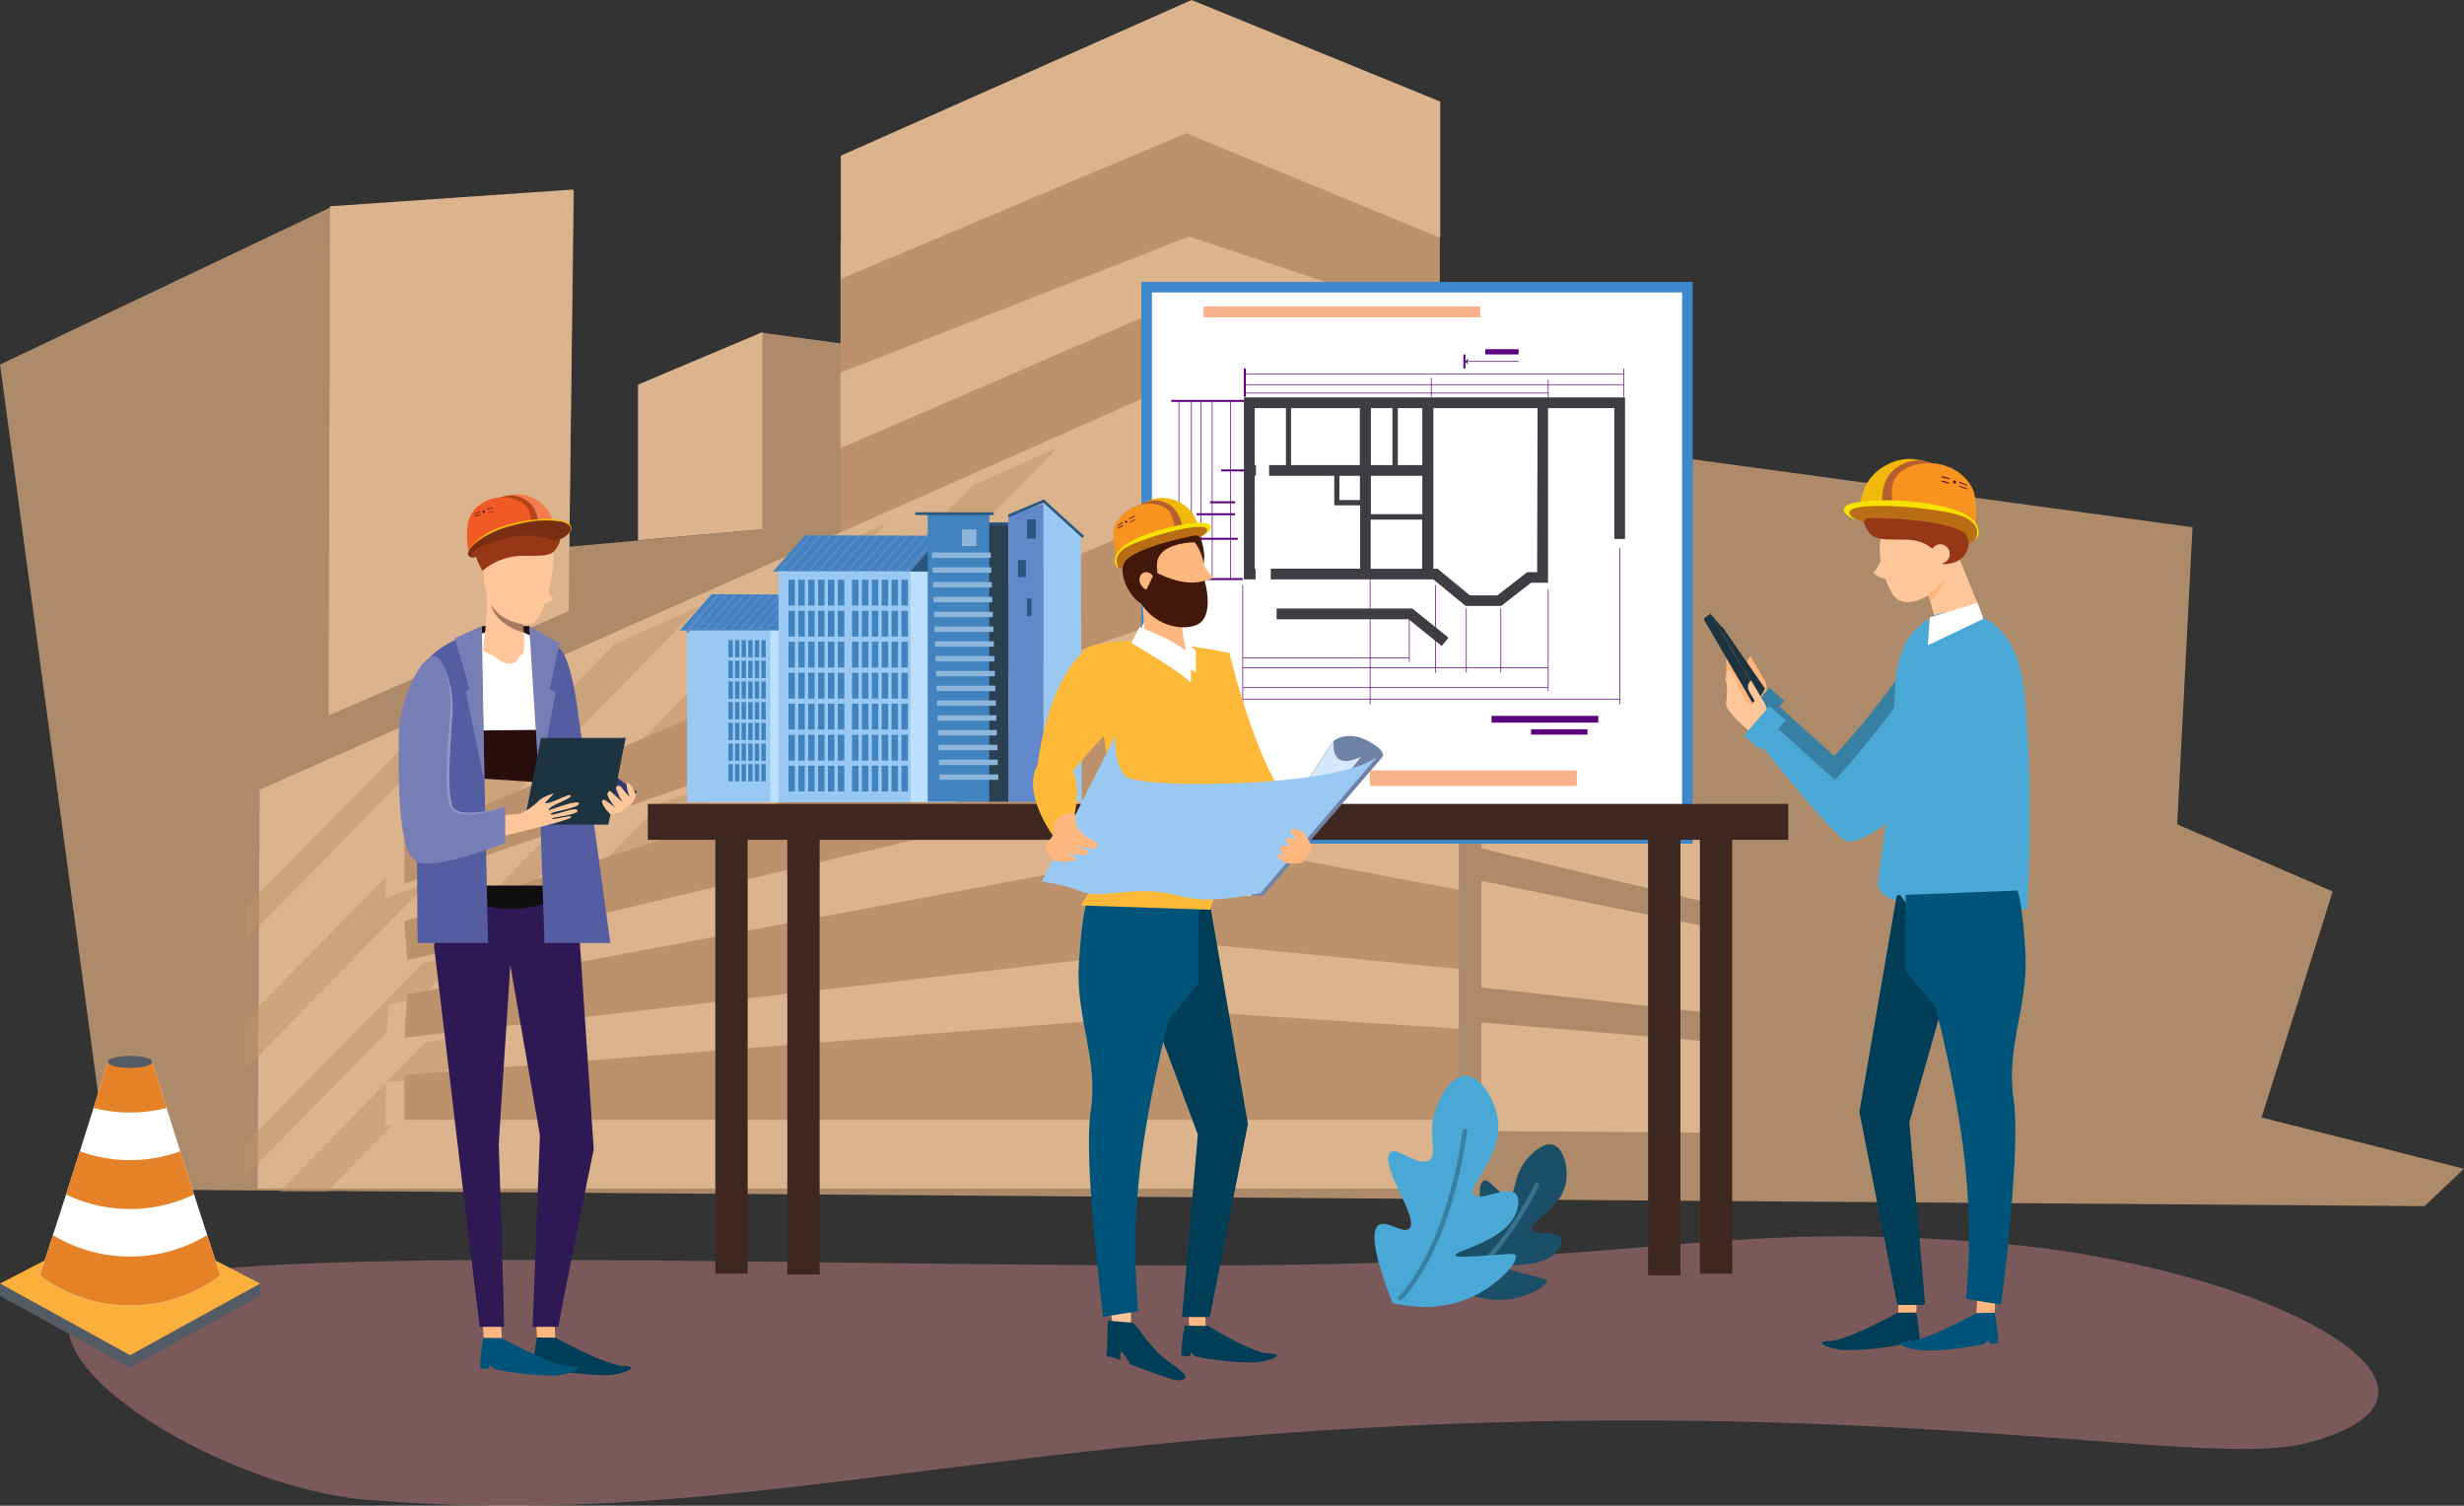 <svg xmlns="http://www.w3.org/2000/svg" width="540.016" height="330" viewBox="0 0 540.016 330">
  <rect x="0" y="0" width="540.016" height="330" fill="#333333" stroke="none"/>
  <g id="Group_22022" data-name="Group 22022" transform="translate(-1570.984 -8848)">
    <g id="industryReal_estate" data-name="industryReal estate" transform="translate(1472.542 8801.356)">
      <path id="Path_200063" data-name="Path 200063" d="M216.107,5.116c103.72,0,110.6-9.747,172.974-5.143S503.162,33.021,459.9,44.1c-20.685,5.3-81.345-8.37-188.492-4.227s-161,23.036-236.655,16.571c-32.986-2.819-79.557-32.607-60.8-44.668S112.387,5.113,216.107,5.116Z" transform="translate(143.816 318.867)" fill="#fda1a1" opacity="0.35"/>
      <path id="Path_195797" data-name="Path 195797" d="M299.59,135.92V159.9l52.692,17.674V158.211Z" transform="translate(110.873 49.896)" fill="#c0e6ff"/>
      <g id="Group_22005" data-name="Group 22005" transform="translate(98.458 46.644)">
        <path id="Path_195784" data-name="Path 195784" d="M556.174,275.358l15.582-49.538-34.082-14.706,3.358-65.107L227.694,103.391v43.055l-42.421,3.821L186.3,72.31l-53.378,3.6L60.53,110.341,84.835,291.126l507.043,3.666,8.652-8.195Z" transform="translate(-60.53 -30.449)" fill="#e9b685" opacity="0.67"/>
        <path id="Path_195793" data-name="Path 195793" d="M278.822,57.89,200.87,89.418V208.449H332.226V87.1Z" transform="translate(-16.675 -36.526)" fill="#bb926b"/>
        <path id="Path_195824" data-name="Path 195824" d="M200.87,109.316v16.56l76.943-33.29,56.318,19.46V98.428L277.273,79.48Z" transform="translate(-16.674 -27.654)" fill="#dbb38c"/>
        <path id="Path_195837" data-name="Path 195837" d="M277.792,42.86,200.92,76.975v27.007L276.6,72.056,332.276,94.97V65.12Z" transform="translate(-16.654 -42.86)" fill="#dbb38c"/>
        <path id="Path_195795" data-name="Path 195795" d="M123,193.464v72.493H369.465V144.581l-53.4-29.211Z" transform="translate(-49.765 -13.256)" fill="#bb926b"/>
        <path id="Path_195796" data-name="Path 195796" d="M111.645,192.658,319.973,100.35l54.47,22.246v29.85l-55.664-22.928L143.372,203.433v9.822l176-60.809,55.067,18.337v12.111l-54.47-17.342-176.6,55.919.6,8.529,176.6-41.9,53.873,13.092v13.418L320.57,204.456,143.969,237.5l-.6,9.5,177.2-20.3,53.873,5.245v13.092l-55.664-3.6L143.372,255.188v9.822H374.443v15.053H111.19Z" transform="translate(-54.742 -19.586)" fill="#dbb38c"/>
        <path id="Path_195789" data-name="Path 195789" d="M299.59,157.26v24.008l54.669,13.091V173.848Z" transform="translate(25.062 4.672)" fill="#dbb38c"/>
        <path id="Path_195790" data-name="Path 195790" d="M299.59,179.22v23.354l54.669,6.112V190.35Z" transform="translate(25.062 13.823)" fill="#dbb38c"/>
        <path id="Path_195791" data-name="Path 195791" d="M299.59,201.18v23.781l54.669.426v-19.63Z" transform="translate(25.062 22.907)" fill="#dbb38c"/>
        <path id="Path_195830" data-name="Path 195830" d="M111.489,75.937l-.3,111.6,52.594-22.871,1.023-92.394Z" transform="translate(-39.179 -30.732)" fill="#dbb38c"/>
        <path id="Path_195825" data-name="Path 195825" d="M186.1,94.27,158.77,105.812v34.115L186.1,137.51Z" transform="translate(-18.962 -21.511)" fill="#dbb38c"/>
        <g id="Group_10797" data-name="Group 10797" transform="translate(53.514 98.111)" opacity="0.47">
          <path id="Path_195499" data-name="Path 195499" d="M200.4,133.15l-18.551,8.22L139.88,184.1l17.879-7.535Z" transform="translate(-100.587 -98.378)" fill="#bb926b"/>
          <path id="Path_195500" data-name="Path 195500" d="M111.29,218.629l40.019-40.773-9.138,3.165V176.5l-30.826,31.388Z" transform="translate(-111.167 -82.336)" fill="#bb926b"/>
          <path id="Path_195501" data-name="Path 195501" d="M184.919,164.827l44.088-44.9-12.33,5.48L173,169.855Z" transform="translate(-88.331 -103.27)" fill="#bb926b"/>
          <path id="Path_195502" data-name="Path 195502" d="M159.222,181.973l13.07-13.3-10.59,3.658L149.07,185.193Z" transform="translate(-97.186 -85.234)" fill="#bb926b"/>
          <path id="Path_195503" data-name="Path 195503" d="M111.2,237.759l31.237-31.785.384-6.1,6.85-1.288,9.741-9.919-9.111,2.165-39.047,39.732Z" transform="translate(-111.2 -77.833)" fill="#bb926b"/>
          <path id="Path_195504" data-name="Path 195504" d="M212.983,154.037l45.431-46.267-18.55,8.22-44.773,45.6Z" transform="translate(-80.156 -107.77)" fill="#bb926b"/>
          <path id="Path_195505" data-name="Path 195505" d="M127.262,233.21l14.249-14.523h-1.37V209.44L116.85,233.21Z" transform="translate(-109.109 -70.147)" fill="#bb926b"/>
          <path id="Path_195506" data-name="Path 195506" d="M145.344,211.147l9.193-9.357-11.81,1.37L134,212.038Z" transform="translate(-102.763 -72.978)" fill="#bb926b"/>
          <path id="Path_195507" data-name="Path 195507" d="M161.739,195.484l11.4-11.6-13.7,3.233L148.86,197.882Z" transform="translate(-97.264 -79.605)" fill="#bb926b"/>
          <path id="Path_195508" data-name="Path 195508" d="M183.1,175.21l14.4-14.66-15.879,5.48-13.7,14Z" transform="translate(-90.211 -88.239)" fill="#bb926b"/>
          <path id="Path_195509" data-name="Path 195509" d="M149.394,154.53,111.43,193.193v7.165l50.377-51.309Z" transform="translate(-111.115 -92.494)" fill="#bb926b"/>
        </g>
      </g>
      <rect id="Rectangle_8817" data-name="Rectangle 8817" width="123.113" height="120.825" transform="translate(469.417 108.433) rotate(90)" fill="#3e89cc"/>
      <rect id="Rectangle_8818" data-name="Rectangle 8818" width="116.181" height="118.469" transform="translate(350.907 110.744)" fill="#fff"/>
      <rect id="Rectangle_8819" data-name="Rectangle 8819" width="5.179" height="0.438" transform="translate(366.085 149.522)" fill="#5b007c"/>
      <rect id="Rectangle_8820" data-name="Rectangle 8820" width="16.139" height="0.438" transform="translate(355.132 134.29)" fill="#5b007c"/>
      <rect id="Rectangle_8821" data-name="Rectangle 8821" width="15.673" height="0.438" transform="translate(355.131 173.333)" fill="#5b007c"/>
      <rect id="Rectangle_8822" data-name="Rectangle 8822" width="0.151" height="39.156" transform="translate(368.03 134.475)" fill="#5b007c"/>
      <rect id="Rectangle_8823" data-name="Rectangle 8823" width="0.151" height="39.156" transform="translate(364.038 134.475)" fill="#5b007c"/>
      <rect id="Rectangle_8824" data-name="Rectangle 8824" width="0.151" height="39.156" transform="translate(361.542 134.475)" fill="#5b007c"/>
      <rect id="Rectangle_8825" data-name="Rectangle 8825" width="0.151" height="39.156" transform="translate(359.471 134.475)" fill="#5b007c"/>
      <rect id="Rectangle_8826" data-name="Rectangle 8826" width="0.151" height="39.156" transform="translate(356.741 134.475)" fill="#5b007c"/>
      <rect id="Rectangle_8827" data-name="Rectangle 8827" width="66.407" height="0.151" transform="translate(371.323 132.719)" fill="#5b007c"/>
      <rect id="Rectangle_8828" data-name="Rectangle 8828" width="83.121" height="0.151" transform="translate(371.185 130.861)" fill="#5b007c"/>
      <rect id="Rectangle_8829" data-name="Rectangle 8829" width="83.094" height="0.151" transform="translate(371.226 128.498)" fill="#5b007c"/>
      <rect id="Rectangle_8830" data-name="Rectangle 8830" width="36.457" height="0.151" transform="translate(370.836 190.723)" fill="#5b007c"/>
      <rect id="Rectangle_8831" data-name="Rectangle 8831" width="66.872" height="0.151" transform="translate(370.857 192.882)" fill="#5b007c"/>
      <rect id="Rectangle_8832" data-name="Rectangle 8832" width="66.872" height="0.151" transform="translate(370.857 197.281)" fill="#5b007c"/>
      <rect id="Rectangle_8833" data-name="Rectangle 8833" width="82.559" height="0.151" transform="translate(370.869 199.781)" fill="#5b007c"/>
      <rect id="Rectangle_8834" data-name="Rectangle 8834" width="0.151" height="27.483" transform="translate(398.643 173.519)" fill="#5b007c"/>
      <rect id="Rectangle_8835" data-name="Rectangle 8835" width="0.151" height="10.029" transform="translate(407.229 181.627)" fill="#5b007c"/>
      <rect id="Rectangle_8836" data-name="Rectangle 8836" width="0.151" height="19.236" transform="translate(412.963 174.854)" fill="#5b007c"/>
      <rect id="Rectangle_8837" data-name="Rectangle 8837" width="0.151" height="14.07" transform="translate(419.725 179.996)" fill="#5b007c"/>
      <rect id="Rectangle_8838" data-name="Rectangle 8838" width="0.151" height="14.07" transform="translate(427.296 179.996)" fill="#5b007c"/>
      <rect id="Rectangle_8839" data-name="Rectangle 8839" width="0.151" height="22.359" transform="translate(437.679 175.779)" fill="#5b007c"/>
      <rect id="Rectangle_8840" data-name="Rectangle 8840" width="0.151" height="26.168" transform="translate(370.732 174.845)" fill="#5b007c"/>
      <rect id="Rectangle_8841" data-name="Rectangle 8841" width="0.151" height="34.265" transform="translate(453.397 166.749)" fill="#5b007c"/>
      <rect id="Rectangle_8842" data-name="Rectangle 8842" width="0.438" height="3.096" transform="translate(419.162 124.315)" fill="#5b007c"/>
      <rect id="Rectangle_8843" data-name="Rectangle 8843" width="11.33" height="0.151" transform="translate(419.924 125.779)" fill="#5b007c"/>
      <path id="Path_199244" data-name="Path 199244" d="M306.709,92.181a1.055,1.055,0,0,1,.233.671,1.89,1.89,0,0,0-.822-.671,2.068,2.068,0,0,0,.822-.671,1.11,1.11,0,0,1-.233.671Z" transform="translate(113.262 33.695)" fill="#5b007c"/>
      <rect id="Rectangle_8844" data-name="Rectangle 8844" width="5.508" height="0.438" transform="translate(363.63 156.502)" fill="#5b007c"/>
      <rect id="Rectangle_8845" data-name="Rectangle 8845" width="8.453" height="0.438" transform="translate(360.682 159.125)" fill="#5b007c"/>
      <rect id="Rectangle_8846" data-name="Rectangle 8846" width="11.495" height="0.438" transform="translate(358.215 164.508)" fill="#5b007c"/>
      <rect id="Rectangle_8847" data-name="Rectangle 8847" width="0.438" height="6.193" transform="translate(371.047 127.4)" fill="#5b007c"/>
      <rect id="Rectangle_8848" data-name="Rectangle 8848" width="0.151" height="6.193" transform="translate(454.275 127.4)" fill="#5b007c"/>
      <rect id="Rectangle_8849" data-name="Rectangle 8849" width="0.151" height="4.124" transform="translate(437.679 129.847)" fill="#5b007c"/>
      <rect id="Rectangle_8850" data-name="Rectangle 8850" width="0.151" height="4.124" transform="translate(412.044 129.451)" fill="#5b007c"/>
      <rect id="Rectangle_8851" data-name="Rectangle 8851" width="7.302" height="1.151" transform="translate(423.954 123.169)" fill="#5b007c"/>
      <rect id="Rectangle_8852" data-name="Rectangle 8852" width="23.387" height="1.48" transform="translate(425.337 203.536)" fill="#5b007c"/>
      <rect id="Rectangle_8853" data-name="Rectangle 8853" width="12.358" height="1.178" transform="translate(433.998 206.473)" fill="#5b007c"/>
      <path id="Path_199245" data-name="Path 199245" d="M270.85,97.78v39.9H273.4v-2.356h-.192V114.974h.274v-2.356h-.274V100.136h6.85v12.481h-3.685v2.356h14.276v6.48h5.672V135.32H276.741v2.356h35.621l7.083,5.823h7.782l6.549-5.083H337.5V100.136h14.523v28.689h2.356V97.78Zm27.826,17.194h11.276v8.4H298.676Zm0-2.356V100.136H303.4v12.481Zm11.276,0h-5.371V100.136h5.371ZM281.18,100.136h15.071v12.481H281.18Zm10.6,20.14v-5.3h4.494v5.3Zm6.85,15.071V124.578H309.91v10.769Zm36.485.74h-2.165l-6.563,5.083h-6.015l-7.07-5.823h-.932v-35.21h22.839Z" transform="translate(100.212 35.951)" fill="#3f3c43"/>
      <path id="Path_199246" data-name="Path 199246" d="M276.1,131.63v2.357h28.922l7.261,5.864,1.48-1.836-7.919-6.384Z" transform="translate(102.13 48.374)" fill="#3f3c43"/>
      <rect id="Rectangle_8854" data-name="Rectangle 8854" width="70.571" height="3.329" transform="translate(366.429 223.232)" fill="#f7b28b"/>
      <rect id="Rectangle_8855" data-name="Rectangle 8855" width="45.335" height="3.398" transform="translate(398.674 215.5)" fill="#f7b28b"/>
      <rect id="Rectangle_8856" data-name="Rectangle 8856" width="60.666" height="2.398" transform="translate(362.196 113.811)" fill="#f7b28b"/>
      <rect id="Rectangle_8857" data-name="Rectangle 8857" width="249.939" height="7.878" transform="translate(240.417 222.828)" fill="#3e2720"/>
      <path id="Path_199247" data-name="Path 199247" d="M186.43,264.579V168.73h7.083v95.849" transform="translate(68.789 61.216)" fill="#3e2720"/>
      <path id="Path_199248" data-name="Path 199248" d="M343.75,264.579V168.73h7.083v95.849" transform="translate(127.249 61.216)" fill="#3e2720"/>
      <path id="Path_199249" data-name="Path 199249" d="M335.47,264.935V168.73h7.083v96.205" transform="translate(124.172 61.214)" fill="#3e2720"/>
      <path id="Path_199250" data-name="Path 199250" d="M197.93,264.757V168.73h7.083v96.027" transform="translate(73.062 61.215)" fill="#3e2720"/>
      <rect id="Rectangle_8858" data-name="Rectangle 8858" width="20.003" height="37.69" transform="translate(249.037 184.743)" fill="#99c8f2"/>
      <rect id="Rectangle_8859" data-name="Rectangle 8859" width="1.904" height="37.69" transform="translate(267.26 184.743)" fill="#bbdfff"/>
      <path id="Path_199251" data-name="Path 199251" d="M180.71,137.273H202.8l4.151-7.837-19.236-.1Z" transform="translate(66.67 47.536)" fill="#4083bf"/>
      <path id="Path_199252" data-name="Path 199252" d="M188.64,129.35l-6.96,7.919.493.6,6.974-8.522Z" transform="translate(67.024 47.539)" fill="#6188cb"/>
      <path id="Path_199253" data-name="Path 199253" d="M190.036,129.35l-6.946,7.919h.493l6.96-7.905Z" transform="translate(67.548 47.539)" fill="#6188cb"/>
      <path id="Path_199254" data-name="Path 199254" d="M191.436,129.36l-6.946,7.905h.493l6.96-7.905Z" transform="translate(68.068 47.543)" fill="#6188cb"/>
      <path id="Path_199255" data-name="Path 199255" d="M192.833,129.37l-6.932,7.892h.493l6.946-7.892Z" transform="translate(68.592 47.547)" fill="#6188cb"/>
      <path id="Path_199256" data-name="Path 199256" d="M194.232,129.38l-6.932,7.878h.507l6.932-7.878Z" transform="translate(69.112 47.551)" fill="#6188cb"/>
      <path id="Path_199257" data-name="Path 199257" d="M195.629,129.38l-6.919,7.878h.493l6.932-7.878Z" transform="translate(69.636 47.551)" fill="#6188cb"/>
      <path id="Path_199258" data-name="Path 199258" d="M197.029,129.39l-6.919,7.864h.507l6.919-7.864Z" transform="translate(70.157 47.554)" fill="#6188cb"/>
      <path id="Path_199259" data-name="Path 199259" d="M198.425,129.4l-6.905,7.85h.493l6.919-7.85Z" transform="translate(70.681 47.558)" fill="#6188cb"/>
      <path id="Path_199260" data-name="Path 199260" d="M199.821,129.4l-6.891,7.85h.493l6.891-7.85Z" transform="translate(71.205 47.558)" fill="#6188cb"/>
      <path id="Path_199261" data-name="Path 199261" d="M201.221,129.41l-6.891,7.837h.507l6.878-7.837Z" transform="translate(71.725 47.562)" fill="#6188cb"/>
      <path id="Path_199262" data-name="Path 199262" d="M202.689,119.89l-7.069,7.933h30.059L232.488,120Z" transform="translate(72.215 44.077)" fill="#4083bf"/>
      <rect id="Rectangle_8860" data-name="Rectangle 8860" width="28.826" height="50.624" transform="translate(269.067 171.82)" fill="#99c8f2"/>
      <rect id="Rectangle_8861" data-name="Rectangle 8861" width="10.248" height="50.624" transform="translate(297.918 171.82)" fill="#bbdfff"/>
      <path id="Path_199263" data-name="Path 199263" d="M227.808,127.793H217.56l6.809-7.823,3.439,3.439Z" transform="translate(80.358 44.106)" fill="#2a5780"/>
      <path id="Path_199264" data-name="Path 199264" d="M223.551,119.97l-6.891,7.823h.493l6.891-7.823Z" transform="translate(80.023 44.106)" fill="#6188cb"/>
      <path id="Path_199265" data-name="Path 199265" d="M221.991,119.96,215.1,127.8h.493l6.905-7.837Z" transform="translate(79.443 44.103)" fill="#6188cb"/>
      <path id="Path_199266" data-name="Path 199266" d="M220.445,119.96,213.54,127.8h.507l6.891-7.837Z" transform="translate(78.863 44.103)" fill="#6188cb"/>
      <path id="Path_199267" data-name="Path 199267" d="M218.9,119.95l-6.919,7.85h.507l6.905-7.85Z" transform="translate(78.284 44.099)" fill="#6188cb"/>
      <path id="Path_199268" data-name="Path 199268" d="M217.349,119.95l-6.919,7.85h.493l6.919-7.85Z" transform="translate(77.708 44.099)" fill="#6188cb"/>
      <path id="Path_199269" data-name="Path 199269" d="M215.8,119.94,208.87,127.8h.493l6.932-7.864Z" transform="translate(77.128 44.095)" fill="#6188cb"/>
      <path id="Path_199270" data-name="Path 199270" d="M214.242,119.94,207.31,127.8h.507l6.932-7.864Z" transform="translate(76.548 44.095)" fill="#6188cb"/>
      <path id="Path_199271" data-name="Path 199271" d="M212.692,119.93l-6.932,7.878h.493l6.932-7.878Z" transform="translate(75.972 44.092)" fill="#6188cb"/>
      <path id="Path_199272" data-name="Path 199272" d="M211.146,119.92l-6.946,7.892h.493l6.946-7.878Z" transform="translate(75.393 44.088)" fill="#6188cb"/>
      <path id="Path_199273" data-name="Path 199273" d="M209.6,119.92l-6.96,7.892h.507l6.946-7.892Z" transform="translate(74.813 44.088)" fill="#6188cb"/>
      <path id="Path_199274" data-name="Path 199274" d="M208.036,119.91l-6.946,7.905h.493l6.96-7.892Z" transform="translate(74.237 44.084)" fill="#6188cb"/>
      <path id="Path_199275" data-name="Path 199275" d="M206.49,119.91l-6.96,7.905h.493l6.96-7.905Z" transform="translate(73.657 44.084)" fill="#6188cb"/>
      <path id="Path_199276" data-name="Path 199276" d="M204.944,119.9l-6.974,7.919h.507l6.96-7.919Z" transform="translate(73.077 44.081)" fill="#6188cb"/>
      <path id="Path_199277" data-name="Path 199277" d="M203.4,119.9l-6.987,7.919h.507l6.974-7.919Z" transform="translate(72.498 44.081)" fill="#6188cb"/>
      <rect id="Rectangle_8862" data-name="Rectangle 8862" width="0.945" height="3.781" transform="translate(258.097 186.935)" fill="#4083bf"/>
      <rect id="Rectangle_8863" data-name="Rectangle 8863" width="0.945" height="3.781" transform="translate(259.537 186.935)" fill="#4083bf"/>
      <rect id="Rectangle_8864" data-name="Rectangle 8864" width="0.945" height="3.781" transform="translate(260.978 186.935)" fill="#4083bf"/>
      <rect id="Rectangle_8865" data-name="Rectangle 8865" width="0.945" height="3.781" transform="translate(262.432 186.935)" fill="#4083bf"/>
      <rect id="Rectangle_8866" data-name="Rectangle 8866" width="0.945" height="3.781" transform="translate(263.872 186.935)" fill="#4083bf"/>
      <rect id="Rectangle_8867" data-name="Rectangle 8867" width="0.945" height="3.781" transform="translate(265.312 186.935)" fill="#4083bf"/>
      <rect id="Rectangle_8868" data-name="Rectangle 8868" width="0.945" height="3.781" transform="translate(258.097 191.457)" fill="#4083bf"/>
      <rect id="Rectangle_8869" data-name="Rectangle 8869" width="0.945" height="3.781" transform="translate(259.537 191.457)" fill="#4083bf"/>
      <rect id="Rectangle_8870" data-name="Rectangle 8870" width="0.945" height="3.781" transform="translate(260.978 191.457)" fill="#4083bf"/>
      <rect id="Rectangle_8871" data-name="Rectangle 8871" width="0.945" height="3.781" transform="translate(262.432 191.457)" fill="#4083bf"/>
      <rect id="Rectangle_8872" data-name="Rectangle 8872" width="0.945" height="3.781" transform="translate(263.872 191.457)" fill="#4083bf"/>
      <rect id="Rectangle_8873" data-name="Rectangle 8873" width="0.945" height="3.781" transform="translate(265.312 191.457)" fill="#4083bf"/>
      <rect id="Rectangle_8874" data-name="Rectangle 8874" width="0.945" height="3.781" transform="translate(258.097 195.992)" fill="#4083bf"/>
      <rect id="Rectangle_8875" data-name="Rectangle 8875" width="0.945" height="3.781" transform="translate(259.537 195.992)" fill="#4083bf"/>
      <rect id="Rectangle_8876" data-name="Rectangle 8876" width="0.945" height="3.781" transform="translate(260.978 195.992)" fill="#4083bf"/>
      <rect id="Rectangle_8877" data-name="Rectangle 8877" width="0.945" height="3.781" transform="translate(262.432 195.992)" fill="#4083bf"/>
      <rect id="Rectangle_8878" data-name="Rectangle 8878" width="0.945" height="3.781" transform="translate(263.872 195.992)" fill="#4083bf"/>
      <rect id="Rectangle_8879" data-name="Rectangle 8879" width="0.945" height="3.781" transform="translate(265.312 195.992)" fill="#4083bf"/>
      <rect id="Rectangle_8880" data-name="Rectangle 8880" width="0.945" height="3.781" transform="translate(258.097 200.527)" fill="#4083bf"/>
      <rect id="Rectangle_8881" data-name="Rectangle 8881" width="0.945" height="3.781" transform="translate(259.537 200.527)" fill="#4083bf"/>
      <rect id="Rectangle_8882" data-name="Rectangle 8882" width="0.945" height="3.781" transform="translate(260.978 200.527)" fill="#4083bf"/>
      <rect id="Rectangle_8883" data-name="Rectangle 8883" width="0.945" height="3.781" transform="translate(262.432 200.527)" fill="#4083bf"/>
      <rect id="Rectangle_8884" data-name="Rectangle 8884" width="0.945" height="3.781" transform="translate(263.872 200.527)" fill="#4083bf"/>
      <rect id="Rectangle_8885" data-name="Rectangle 8885" width="0.945" height="3.781" transform="translate(265.312 200.527)" fill="#4083bf"/>
      <rect id="Rectangle_8886" data-name="Rectangle 8886" width="0.945" height="3.781" transform="translate(258.097 205.062)" fill="#4083bf"/>
      <rect id="Rectangle_8887" data-name="Rectangle 8887" width="0.945" height="3.781" transform="translate(259.537 205.062)" fill="#4083bf"/>
      <rect id="Rectangle_8888" data-name="Rectangle 8888" width="0.945" height="3.781" transform="translate(260.978 205.062)" fill="#4083bf"/>
      <rect id="Rectangle_8889" data-name="Rectangle 8889" width="0.945" height="3.781" transform="translate(262.432 205.062)" fill="#4083bf"/>
      <rect id="Rectangle_8890" data-name="Rectangle 8890" width="0.945" height="3.781" transform="translate(263.872 205.062)" fill="#4083bf"/>
      <rect id="Rectangle_8891" data-name="Rectangle 8891" width="0.945" height="3.781" transform="translate(265.312 205.062)" fill="#4083bf"/>
      <rect id="Rectangle_8892" data-name="Rectangle 8892" width="0.945" height="3.781" transform="translate(258.097 209.598)" fill="#4083bf"/>
      <rect id="Rectangle_8893" data-name="Rectangle 8893" width="0.945" height="3.781" transform="translate(259.537 209.598)" fill="#4083bf"/>
      <rect id="Rectangle_8894" data-name="Rectangle 8894" width="0.945" height="3.781" transform="translate(260.978 209.598)" fill="#4083bf"/>
      <rect id="Rectangle_8895" data-name="Rectangle 8895" width="0.945" height="3.781" transform="translate(262.432 209.598)" fill="#4083bf"/>
      <rect id="Rectangle_8896" data-name="Rectangle 8896" width="0.945" height="3.781" transform="translate(263.872 209.598)" fill="#4083bf"/>
      <rect id="Rectangle_8897" data-name="Rectangle 8897" width="0.945" height="3.781" transform="translate(265.312 209.598)" fill="#4083bf"/>
      <rect id="Rectangle_8898" data-name="Rectangle 8898" width="0.945" height="3.781" transform="translate(258.097 214.119)" fill="#4083bf"/>
      <rect id="Rectangle_8899" data-name="Rectangle 8899" width="0.945" height="3.781" transform="translate(259.537 214.119)" fill="#4083bf"/>
      <rect id="Rectangle_8900" data-name="Rectangle 8900" width="0.945" height="3.781" transform="translate(260.978 214.119)" fill="#4083bf"/>
      <rect id="Rectangle_8901" data-name="Rectangle 8901" width="0.945" height="3.781" transform="translate(262.432 214.119)" fill="#4083bf"/>
      <rect id="Rectangle_8902" data-name="Rectangle 8902" width="0.945" height="3.781" transform="translate(263.872 214.119)" fill="#4083bf"/>
      <rect id="Rectangle_8903" data-name="Rectangle 8903" width="0.945" height="3.781" transform="translate(265.312 214.119)" fill="#4083bf"/>
      <rect id="Rectangle_8904" data-name="Rectangle 8904" width="1.425" height="5.658" transform="translate(271.237 173.709)" fill="#4083bf"/>
      <rect id="Rectangle_8905" data-name="Rectangle 8905" width="1.425" height="5.658" transform="translate(273.391 173.709)" fill="#4083bf"/>
      <rect id="Rectangle_8906" data-name="Rectangle 8906" width="1.425" height="5.658" transform="translate(275.558 173.709)" fill="#4083bf"/>
      <rect id="Rectangle_8907" data-name="Rectangle 8907" width="1.425" height="5.658" transform="translate(277.725 173.709)" fill="#4083bf"/>
      <rect id="Rectangle_8908" data-name="Rectangle 8908" width="1.425" height="5.658" transform="translate(279.892 173.709)" fill="#4083bf"/>
      <rect id="Rectangle_8909" data-name="Rectangle 8909" width="1.425" height="5.658" transform="translate(282.059 173.709)" fill="#4083bf"/>
      <rect id="Rectangle_8910" data-name="Rectangle 8910" width="1.425" height="5.658" transform="translate(271.237 180.498)" fill="#4083bf"/>
      <rect id="Rectangle_8911" data-name="Rectangle 8911" width="1.425" height="5.658" transform="translate(273.391 180.498)" fill="#4083bf"/>
      <rect id="Rectangle_8912" data-name="Rectangle 8912" width="1.425" height="5.658" transform="translate(275.558 180.498)" fill="#4083bf"/>
      <rect id="Rectangle_8913" data-name="Rectangle 8913" width="1.425" height="5.658" transform="translate(277.725 180.498)" fill="#4083bf"/>
      <rect id="Rectangle_8914" data-name="Rectangle 8914" width="1.425" height="5.658" transform="translate(279.892 180.498)" fill="#4083bf"/>
      <rect id="Rectangle_8915" data-name="Rectangle 8915" width="1.425" height="5.658" transform="translate(282.059 180.498)" fill="#4083bf"/>
      <rect id="Rectangle_8916" data-name="Rectangle 8916" width="1.425" height="5.658" transform="translate(271.237 187.288)" fill="#4083bf"/>
      <rect id="Rectangle_8917" data-name="Rectangle 8917" width="1.425" height="5.658" transform="translate(273.391 187.288)" fill="#4083bf"/>
      <rect id="Rectangle_8918" data-name="Rectangle 8918" width="1.425" height="5.658" transform="translate(275.558 187.288)" fill="#4083bf"/>
      <rect id="Rectangle_8919" data-name="Rectangle 8919" width="1.425" height="5.658" transform="translate(277.725 187.288)" fill="#4083bf"/>
      <rect id="Rectangle_8920" data-name="Rectangle 8920" width="1.425" height="5.658" transform="translate(279.892 187.288)" fill="#4083bf"/>
      <rect id="Rectangle_8921" data-name="Rectangle 8921" width="1.425" height="5.658" transform="translate(282.059 187.288)" fill="#4083bf"/>
      <rect id="Rectangle_8922" data-name="Rectangle 8922" width="1.425" height="5.658" transform="translate(271.237 194.091)" fill="#4083bf"/>
      <rect id="Rectangle_8923" data-name="Rectangle 8923" width="1.425" height="5.658" transform="translate(273.391 194.091)" fill="#4083bf"/>
      <rect id="Rectangle_8924" data-name="Rectangle 8924" width="1.425" height="5.658" transform="translate(275.558 194.091)" fill="#4083bf"/>
      <rect id="Rectangle_8925" data-name="Rectangle 8925" width="1.425" height="5.658" transform="translate(277.725 194.091)" fill="#4083bf"/>
      <rect id="Rectangle_8926" data-name="Rectangle 8926" width="1.425" height="5.658" transform="translate(279.892 194.091)" fill="#4083bf"/>
      <rect id="Rectangle_8927" data-name="Rectangle 8927" width="1.425" height="5.658" transform="translate(282.059 194.091)" fill="#4083bf"/>
      <rect id="Rectangle_8928" data-name="Rectangle 8928" width="1.425" height="5.658" transform="translate(271.237 200.88)" fill="#4083bf"/>
      <rect id="Rectangle_8929" data-name="Rectangle 8929" width="1.425" height="5.658" transform="translate(273.391 200.88)" fill="#4083bf"/>
      <rect id="Rectangle_8930" data-name="Rectangle 8930" width="1.425" height="5.658" transform="translate(275.558 200.88)" fill="#4083bf"/>
      <rect id="Rectangle_8931" data-name="Rectangle 8931" width="1.425" height="5.658" transform="translate(277.725 200.88)" fill="#4083bf"/>
      <rect id="Rectangle_8932" data-name="Rectangle 8932" width="1.425" height="5.658" transform="translate(279.892 200.88)" fill="#4083bf"/>
      <rect id="Rectangle_8933" data-name="Rectangle 8933" width="1.425" height="5.658" transform="translate(282.059 200.88)" fill="#4083bf"/>
      <rect id="Rectangle_8934" data-name="Rectangle 8934" width="1.425" height="5.658" transform="translate(271.237 207.669)" fill="#4083bf"/>
      <rect id="Rectangle_8935" data-name="Rectangle 8935" width="1.425" height="5.658" transform="translate(273.391 207.669)" fill="#4083bf"/>
      <rect id="Rectangle_8936" data-name="Rectangle 8936" width="1.425" height="5.658" transform="translate(275.558 207.669)" fill="#4083bf"/>
      <rect id="Rectangle_8937" data-name="Rectangle 8937" width="1.425" height="5.658" transform="translate(277.725 207.669)" fill="#4083bf"/>
      <rect id="Rectangle_8938" data-name="Rectangle 8938" width="1.425" height="5.658" transform="translate(279.892 207.669)" fill="#4083bf"/>
      <rect id="Rectangle_8939" data-name="Rectangle 8939" width="1.425" height="5.658" transform="translate(282.059 207.669)" fill="#4083bf"/>
      <rect id="Rectangle_8940" data-name="Rectangle 8940" width="1.425" height="5.658" transform="translate(271.237 214.458)" fill="#4083bf"/>
      <rect id="Rectangle_8941" data-name="Rectangle 8941" width="1.425" height="5.658" transform="translate(273.391 214.458)" fill="#4083bf"/>
      <rect id="Rectangle_8942" data-name="Rectangle 8942" width="1.425" height="5.658" transform="translate(275.558 214.458)" fill="#4083bf"/>
      <rect id="Rectangle_8943" data-name="Rectangle 8943" width="1.425" height="5.658" transform="translate(277.725 214.458)" fill="#4083bf"/>
      <rect id="Rectangle_8944" data-name="Rectangle 8944" width="1.425" height="5.658" transform="translate(279.892 214.458)" fill="#4083bf"/>
      <rect id="Rectangle_8945" data-name="Rectangle 8945" width="1.425" height="5.658" transform="translate(282.059 214.458)" fill="#4083bf"/>
      <rect id="Rectangle_8946" data-name="Rectangle 8946" width="1.425" height="5.658" transform="translate(285.173 173.709)" fill="#4083bf"/>
      <rect id="Rectangle_8947" data-name="Rectangle 8947" width="1.425" height="5.658" transform="translate(287.34 173.709)" fill="#4083bf"/>
      <rect id="Rectangle_8948" data-name="Rectangle 8948" width="1.425" height="5.658" transform="translate(289.507 173.709)" fill="#4083bf"/>
      <rect id="Rectangle_8949" data-name="Rectangle 8949" width="1.425" height="5.658" transform="translate(291.674 173.709)" fill="#4083bf"/>
      <rect id="Rectangle_8950" data-name="Rectangle 8950" width="1.425" height="5.658" transform="translate(293.827 173.709)" fill="#4083bf"/>
      <rect id="Rectangle_8951" data-name="Rectangle 8951" width="1.425" height="5.658" transform="translate(295.994 173.709)" fill="#4083bf"/>
      <rect id="Rectangle_8952" data-name="Rectangle 8952" width="1.425" height="5.658" transform="translate(285.173 180.498)" fill="#4083bf"/>
      <rect id="Rectangle_8953" data-name="Rectangle 8953" width="1.425" height="5.658" transform="translate(287.34 180.498)" fill="#4083bf"/>
      <rect id="Rectangle_8954" data-name="Rectangle 8954" width="1.425" height="5.658" transform="translate(289.507 180.498)" fill="#4083bf"/>
      <rect id="Rectangle_8955" data-name="Rectangle 8955" width="1.425" height="5.658" transform="translate(291.674 180.498)" fill="#4083bf"/>
      <rect id="Rectangle_8956" data-name="Rectangle 8956" width="1.425" height="5.658" transform="translate(293.827 180.498)" fill="#4083bf"/>
      <rect id="Rectangle_8957" data-name="Rectangle 8957" width="1.425" height="5.658" transform="translate(295.994 180.498)" fill="#4083bf"/>
      <rect id="Rectangle_8958" data-name="Rectangle 8958" width="1.425" height="5.658" transform="translate(285.173 187.288)" fill="#4083bf"/>
      <rect id="Rectangle_8959" data-name="Rectangle 8959" width="1.425" height="5.658" transform="translate(287.34 187.288)" fill="#4083bf"/>
      <rect id="Rectangle_8960" data-name="Rectangle 8960" width="1.425" height="5.658" transform="translate(289.507 187.288)" fill="#4083bf"/>
      <rect id="Rectangle_8961" data-name="Rectangle 8961" width="1.425" height="5.658" transform="translate(291.674 187.288)" fill="#4083bf"/>
      <rect id="Rectangle_8962" data-name="Rectangle 8962" width="1.425" height="5.658" transform="translate(293.827 187.288)" fill="#4083bf"/>
      <rect id="Rectangle_8963" data-name="Rectangle 8963" width="1.425" height="5.658" transform="translate(295.994 187.288)" fill="#4083bf"/>
      <rect id="Rectangle_8964" data-name="Rectangle 8964" width="1.425" height="5.658" transform="translate(285.173 194.091)" fill="#4083bf"/>
      <rect id="Rectangle_8965" data-name="Rectangle 8965" width="1.425" height="5.658" transform="translate(287.34 194.091)" fill="#4083bf"/>
      <rect id="Rectangle_8966" data-name="Rectangle 8966" width="1.425" height="5.658" transform="translate(289.507 194.091)" fill="#4083bf"/>
      <rect id="Rectangle_8967" data-name="Rectangle 8967" width="1.425" height="5.658" transform="translate(291.674 194.091)" fill="#4083bf"/>
      <rect id="Rectangle_8968" data-name="Rectangle 8968" width="1.425" height="5.658" transform="translate(293.827 194.091)" fill="#4083bf"/>
      <rect id="Rectangle_8969" data-name="Rectangle 8969" width="1.425" height="5.658" transform="translate(295.994 194.091)" fill="#4083bf"/>
      <rect id="Rectangle_8970" data-name="Rectangle 8970" width="1.425" height="5.658" transform="translate(285.173 200.88)" fill="#4083bf"/>
      <rect id="Rectangle_8971" data-name="Rectangle 8971" width="1.425" height="5.658" transform="translate(287.34 200.88)" fill="#4083bf"/>
      <rect id="Rectangle_8972" data-name="Rectangle 8972" width="1.425" height="5.658" transform="translate(289.507 200.88)" fill="#4083bf"/>
      <rect id="Rectangle_8973" data-name="Rectangle 8973" width="1.425" height="5.658" transform="translate(291.674 200.88)" fill="#4083bf"/>
      <rect id="Rectangle_8974" data-name="Rectangle 8974" width="1.425" height="5.658" transform="translate(293.827 200.88)" fill="#4083bf"/>
      <rect id="Rectangle_8975" data-name="Rectangle 8975" width="1.425" height="5.658" transform="translate(295.994 200.88)" fill="#4083bf"/>
      <rect id="Rectangle_8976" data-name="Rectangle 8976" width="1.425" height="5.658" transform="translate(285.173 207.669)" fill="#4083bf"/>
      <rect id="Rectangle_8977" data-name="Rectangle 8977" width="1.425" height="5.658" transform="translate(287.34 207.669)" fill="#4083bf"/>
      <rect id="Rectangle_8978" data-name="Rectangle 8978" width="1.425" height="5.658" transform="translate(289.507 207.669)" fill="#4083bf"/>
      <rect id="Rectangle_8979" data-name="Rectangle 8979" width="1.425" height="5.658" transform="translate(291.674 207.669)" fill="#4083bf"/>
      <rect id="Rectangle_8980" data-name="Rectangle 8980" width="1.425" height="5.658" transform="translate(293.827 207.669)" fill="#4083bf"/>
      <rect id="Rectangle_8981" data-name="Rectangle 8981" width="1.425" height="5.658" transform="translate(295.994 207.669)" fill="#4083bf"/>
      <rect id="Rectangle_8982" data-name="Rectangle 8982" width="1.425" height="5.658" transform="translate(285.173 214.458)" fill="#4083bf"/>
      <rect id="Rectangle_8983" data-name="Rectangle 8983" width="1.425" height="5.658" transform="translate(287.34 214.458)" fill="#4083bf"/>
      <rect id="Rectangle_8984" data-name="Rectangle 8984" width="1.425" height="5.658" transform="translate(289.507 214.458)" fill="#4083bf"/>
      <rect id="Rectangle_8985" data-name="Rectangle 8985" width="1.425" height="5.658" transform="translate(291.674 214.458)" fill="#4083bf"/>
      <rect id="Rectangle_8986" data-name="Rectangle 8986" width="1.425" height="5.658" transform="translate(293.827 214.458)" fill="#4083bf"/>
      <rect id="Rectangle_8987" data-name="Rectangle 8987" width="1.425" height="5.658" transform="translate(295.994 214.458)" fill="#4083bf"/>
      <path id="Path_199278" data-name="Path 199278" d="M240.963,180.209H233.25V117.488l7.713-2.658Z" transform="translate(86.188 42.154)" fill="#6188cb"/>
      <path id="Path_199279" data-name="Path 199279" d="M247.046,122l-8.165-7.618v66h8.371Z" transform="translate(88.28 41.989)" fill="#99c8f2"/>
      <rect id="Rectangle_8988" data-name="Rectangle 8988" width="4.644" height="60.995" transform="translate(314.773 161.359)" fill="#2c4053"/>
      <rect id="Rectangle_8989" data-name="Rectangle 8989" width="13.481" height="63.05" transform="translate(301.76 159.295)" fill="#4083bf"/>
      <rect id="Rectangle_8990" data-name="Rectangle 8990" width="17.208" height="0.589" transform="translate(299.019 158.92)" fill="#2a5780"/>
      <rect id="Rectangle_8991" data-name="Rectangle 8991" width="4.165" height="0.589" transform="translate(315.253 161.133)" fill="#2a5780"/>
      <path id="Path_199280" data-name="Path 199280" d="M249.477,122.583l-8.535-7.768-7.549,3.206-.233-.548,7.905-3.343,8.809,8.015Z" transform="translate(86.159 41.968)" fill="#2a5780"/>
      <rect id="Rectangle_8992" data-name="Rectangle 8992" width="1.945" height="4.206" transform="translate(323.536 160.488)" fill="#2a5780"/>
      <rect id="Rectangle_8993" data-name="Rectangle 8993" width="1.754" height="3.713" transform="translate(321.547 169.408)" fill="#2a5780"/>
      <rect id="Rectangle_8994" data-name="Rectangle 8994" width="0.973" height="3.85" transform="translate(323.536 177.796)" fill="#2a5780"/>
      <rect id="Rectangle_8995" data-name="Rectangle 8995" width="3.192" height="3.644" transform="translate(309.258 162.674)" fill="#8cb5d9"/>
      <rect id="Rectangle_8996" data-name="Rectangle 8996" width="12.906" height="1.192" transform="translate(302.693 167.731)" fill="#8cb5d9"/>
      <rect id="Rectangle_8997" data-name="Rectangle 8997" width="12.906" height="1.192" transform="translate(302.802 170.982)" fill="#8cb5d9"/>
      <rect id="Rectangle_8998" data-name="Rectangle 8998" width="12.906" height="1.192" transform="translate(302.912 174.22)" fill="#8cb5d9"/>
      <rect id="Rectangle_8999" data-name="Rectangle 8999" width="12.906" height="1.192" transform="translate(303.022 177.457)" fill="#8cb5d9"/>
      <rect id="Rectangle_9000" data-name="Rectangle 9000" width="12.906" height="1.192" transform="translate(303.132 180.709)" fill="#8cb5d9"/>
      <rect id="Rectangle_9001" data-name="Rectangle 9001" width="12.906" height="1.192" transform="translate(303.241 183.946)" fill="#8cb5d9"/>
      <rect id="Rectangle_9002" data-name="Rectangle 9002" width="12.906" height="1.192" transform="translate(303.351 187.184)" fill="#8cb5d9"/>
      <rect id="Rectangle_9003" data-name="Rectangle 9003" width="12.906" height="1.192" transform="translate(303.461 190.422)" fill="#8cb5d9"/>
      <rect id="Rectangle_9004" data-name="Rectangle 9004" width="12.906" height="1.192" transform="translate(303.571 193.673)" fill="#8cb5d9"/>
      <rect id="Rectangle_9005" data-name="Rectangle 9005" width="12.906" height="1.192" transform="translate(303.68 196.911)" fill="#8cb5d9"/>
      <rect id="Rectangle_9006" data-name="Rectangle 9006" width="12.906" height="1.192" transform="translate(303.79 200.148)" fill="#8cb5d9"/>
      <rect id="Rectangle_9007" data-name="Rectangle 9007" width="12.906" height="1.192" transform="translate(303.9 203.399)" fill="#8cb5d9"/>
      <rect id="Rectangle_9008" data-name="Rectangle 9008" width="12.906" height="1.192" transform="translate(304.01 206.637)" fill="#8cb5d9"/>
      <rect id="Rectangle_9009" data-name="Rectangle 9009" width="12.906" height="1.192" transform="translate(304.119 209.875)" fill="#8cb5d9"/>
      <rect id="Rectangle_9010" data-name="Rectangle 9010" width="12.906" height="1.192" transform="translate(304.229 213.126)" fill="#8cb5d9"/>
      <rect id="Rectangle_9011" data-name="Rectangle 9011" width="12.906" height="1.192" transform="translate(304.339 216.364)" fill="#8cb5d9"/>
      <g id="Group_10769" data-name="Group 10769" transform="translate(237.052 209.884)">
        <path id="Path_195629" data-name="Path 195629" d="M173.17,153.57v10.495m67.448,48.294" transform="translate(-173.17 -153.57)" fill="#9298c4"/>
      </g>
      <g id="Group_14795" data-name="Group 14795" transform="translate(185.819 147.236)">
        <g id="Group_10832" data-name="Group 10832" transform="translate(0 7.745)">
          <g id="Group_5822-2" data-name="Group 5822-2" transform="translate(311.969 176.348)">
            <path id="Path_187012-2" data-name="Path 187012-2" d="M368.689,246.1a38.907,38.907,0,0,1,.781,6.658,11.2,11.2,0,0,1-1.918.164l-.247-.877a5.259,5.259,0,0,1-1.178.945,63.025,63.025,0,0,1-13.262,1.37c-4.014-.384-6.741-1.959-3.055-2.014s14.892-6.206,14.892-6.206Z" transform="translate(-348.071 -243.154)" fill="#003d57"/>
            <g id="Group_5821-2" data-name="Group 5821-2" transform="translate(16.63)">
              <path id="Path_187013-2" data-name="Path 187013-2" d="M364.2,246.9l.137-2.74-3.973-.206-.151,3Z" transform="translate(-360.21 -243.95)" fill="#ffb780"/>
            </g>
          </g>
          <path id="Path_187017-2" data-name="Path 187017-2" d="M381.239,246.15a38.917,38.917,0,0,1,.781,6.658,11.209,11.209,0,0,1-1.918.164l-.247-.877a5.315,5.315,0,0,1-1.178.959,61.2,61.2,0,0,1-13.262,1.37c-4.014-.37-6.741-1.959-3.055-2s14.892-6.193,14.892-6.193Z" transform="translate(-31.458 -66.788)" fill="#005479"/>
          <g id="Group_5825-2" data-name="Group 5825-2" transform="translate(345.794 176.43)">
            <path id="Path_187018-2" data-name="Path 187018-2" d="M376.733,246.942l.137-2.74-3.959-.192L372.76,247Z" transform="translate(-372.76 -244.01)" fill="#ffb780"/>
          </g>
          <g id="Group_14793" data-name="Group 14793">
            <g id="Group_5822-2-2" data-name="Group 5822-2" transform="translate(29.534 181.828)">
              <path id="Path_187012-2-2" data-name="Path 187012-2" d="M163.141,250.1a38.9,38.9,0,0,0-.781,6.659,11.208,11.208,0,0,0,1.918.164l.247-.877a5.262,5.262,0,0,0,1.178.945,63.022,63.022,0,0,0,13.262,1.37c4.014-.384,6.741-1.959,3.055-2.014s-14.879-6.206-14.879-6.206Z" transform="translate(-162.36 -247.154)" fill="#003d57"/>
              <g id="Group_5821-2-2" data-name="Group 5821-2" transform="translate(0.644)">
                <path id="Path_187013-2-2" data-name="Path 187013-2" d="M162.967,250.9l-.137-2.74,3.987-.205.151,3Z" transform="translate(-162.83 -247.95)" fill="#ffb780"/>
              </g>
            </g>
            <g id="Group_5827-2" data-name="Group 5827-2" transform="translate(17.82 156.112)">
              <g id="Group_5826-2" data-name="Group 5826-2">
                <path id="Path_187017-2-2" data-name="Path 187017-2" d="M154.591,250.15a40.321,40.321,0,0,0-.781,6.658,11.206,11.206,0,0,0,1.918.164l.247-.877a5.316,5.316,0,0,0,1.178.959,61.2,61.2,0,0,0,13.262,1.37c4.014-.37,6.741-1.959,3.069-2s-14.893-6.193-14.893-6.193Z" transform="translate(-153.81 -221.42)" fill="#005479"/>
                <path id="Path_187017" data-name="Path 187017" d="M153.93,229.18h5.261" transform="translate(-153.766 -229.18)" fill="#005479"/>
                <g id="Group_5825-2-2" data-name="Group 5825-2" transform="translate(0.658 25.798)">
                  <path id="Path_187018-2-2" data-name="Path 187018-2" d="M154.427,250.942l-.137-2.74,3.973-.192.151,2.987Z" transform="translate(-154.29 -248.01)" fill="#ffb780"/>
                </g>
              </g>
            </g>
            <path id="Path_195668" data-name="Path 195668" d="M164.85,143.07s1.685,9.906,6.987,16.564c3.973,4.973,12.33,10.522,12.33,10.522l-4.7,5.042-13.043-10.453Z" transform="translate(-131.904 -104.933)" fill="#363a68"/>
            <path id="Path_195669" data-name="Path 195669" d="M164.485,136.32H154.1l.343,33.429,13.783.9Z" transform="translate(-135.882 -107.431)" fill="#260e0d"/>
            <path id="Path_195672" data-name="Path 195672" d="M151.858,236.488l-3.288-27.8-2.11-17.454,1.548-13.385h30.141l.219,11.8,3.083,45.952s-7.837,38.279-7.713,38.91h-5.672c0-.137,1.6-41.978,1.6-41.978l-6.494-37.265-2.535,39.115s1.151,35.265,1.165,40.129h-5.343C156.42,274.425,151.858,236.488,151.858,236.488Z" transform="translate(-138.71 -92.062)" fill="#2f1954"/>
            <path id="Path_195673" data-name="Path 195673" d="M147.39,179.6l.206-1.754h30.141v1.534l-6.316,2.11a26.908,26.908,0,0,1-15.838.384Z" transform="translate(-138.365 -92.062)" fill="#0e0e0e"/>
            <path id="Path_195674" data-name="Path 195674" d="M146.506,145.017c3.261-3.6,10.837-9.344,19.181-7.96l8.714,3.8,2.576,18.427,2.288-.534-31.087.356-2.959,1.466S143.259,148.607,146.506,145.017Z" transform="translate(-139.386 -107.236)" fill="#fff"/>
            <path id="Path_195682" data-name="Path 195682" d="M162.44,137.25l2.315,68.16h14.427l-4.261-30.95-2.74-18.811s-1.37-12.646-4.288-14.906A34.469,34.469,0,0,0,162.44,137.25Z" transform="translate(-132.796 -107.087)" fill="#555da2"/>
            <path id="Path_195684" data-name="Path 195684" d="M157.794,137l1.507,68.5H143.846s-.589-54.3,1.123-59.967S157.794,137,157.794,137Z" transform="translate(-139.713 -107.179)" fill="#555da2"/>
            <path id="Path_195685" data-name="Path 195685" d="M168.325,140.115l-6.645-3.8,2.137,33.7,3.658-19.071-1.288-.863Z" transform="translate(-133.077 -107.431)" fill="#777eb5"/>
            <path id="Path_195686" data-name="Path 195686" d="M156.274,170.489,155.7,136.32l-5.919,2.63L153,150.075l-.822.63Z" transform="translate(-137.481 -107.431)" fill="#777eb5"/>
            <path id="Path_195687" data-name="Path 195687" d="M179.317,173.217l3.809-19.057-5.083.973L160.89,173.217Z" transform="translate(-133.37 -100.829)" fill="#1e3340"/>
            <path id="Path_195687-2" data-name="Path 195687" d="M164.6,154.21l-3.809,19.071,5.069-.973L183,154.21Z" transform="translate(-133.407 -100.81)" fill="#1e3340"/>
            <path id="Path_195688" data-name="Path 195688" d="M169.553,163.1a8,8,0,0,0-3.179,1.452c-1.1,1.165-3.713,3.069-4.809,3.069s-5.754.466-5.754.466l-.781,5.124s17.4-3.987,18.222-4.85-4.11.644-4.11.26,5.9-.836,5.59-1.822-5.48,1.37-5.891.836,6.206-1.3,6.206-2.343S168.4,166.8,168.4,166.8s-.11-.534,1.671-1.37,3.535-1.534,3.137-1.959-4.973,2.274-5.59,1.63Z" transform="translate(-135.538 -97.521)" fill="#ffc69a"/>
            <path id="Path_195689" data-name="Path 195689" d="M150.321,142.65a22.031,22.031,0,0,1,2.028,11.276c-.507,6.672-1.37,16.879,0,20.208s11.8,0,11.8,0v7.919s-15.071,6.11-19.4,4.11-3.932-19.181-3.932-27.648S147.54,136.594,150.321,142.65Z" transform="translate(-140.803 -105.65)" fill="#777eb5"/>
            <path id="Path_195690" data-name="Path 195690" d="M147.75,142.24a23.154,23.154,0,0,1,1.808,10.755c-.48,6.206-1.945,19.674.754,21.715,2.6,1.6,8.494,0,11.289-.986-2.74.74-10.536,2.535-11.55-.11-.863-2.124-.726-7.248-.644-9.522.315-9.837,1.521-13.3-.548-19.3a16.273,16.273,0,0,0-1.11-2.548Z" transform="translate(-138.232 -105.24)" fill="#9298c4"/>
            <path id="Path_195692" data-name="Path 195692" d="M179.732,161.943a7.8,7.8,0,0,1,.849,1.644c.507,1.192-.9,2.425-1.178,2.74a14.018,14.018,0,0,1-2.069,1.507,5.345,5.345,0,0,1-1.534.63c-.836.178-2.74-2.74-2.452-3.083s.384-.343.575-.274,2.274,1.671,2.274,1.671-1.863-2.343-1.658-3.028.617-.617.781-.438,2.548,2.37,2.548,2.37a14.181,14.181,0,0,1-1.48-3.247c.151-.452.795-.781,1.534.356a13.166,13.166,0,0,0,1.493,1.658,7.576,7.576,0,0,1-.7-2.74C178.869,160.929,179.732,161.943,179.732,161.943Z" transform="translate(-128.77 -98.145)" fill="#ffc69a"/>
            <g id="Group_6067" data-name="Group 6067" transform="translate(18.426 7.756)">
              <path id="Path_187667" data-name="Path 187667" d="M162.36,121.039s9.193-2.069,7.083,9.494-4.3,12.522-9.851,10.084-5.042-9.8-5.33-13.44S159.387,121.107,162.36,121.039Z" transform="translate(-154.252 -120.895)" fill="#ffc69a"/>
            </g>
            <g id="Group_6068" data-name="Group 6068" transform="translate(18.464 19.25)">
              <path id="Path_187668" data-name="Path 187668" d="M163.226,144.76s-2.521,3.411-8.946-.521c0,0,1.37-9.385.671-13.906s8.4,7.042,8.4,7.042a3.54,3.54,0,0,0-.219,1.123,11.96,11.96,0,0,0,.1,1.85,33.853,33.853,0,0,1,0,4.412Z" transform="translate(-154.28 -129.285)" fill="#ffc69a"/>
            </g>
            <g id="Group_6070" data-name="Group 6070" transform="translate(20.273 24.217)">
              <path id="Path_187670" data-name="Path 187670" d="M162.738,139.02c-6.631-2.041-7.138-6.056-7.138-6.11,2.178,3.754,7.042,4.261,7.042,4.261a11.958,11.958,0,0,0,.1,1.85Z" transform="translate(-155.6 -132.91)" fill="#a77860"/>
            </g>
            <g id="Group_6071" data-name="Group 6071" transform="translate(18.752 30.781)">
              <path id="Path_187671" data-name="Path 187671" d="M154.49,138.837s2.233,5.48,5.823,5.165.617-5.9.452-5.946A7.563,7.563,0,0,0,154.49,138.837Z" transform="translate(-154.49 -137.701)" fill="#ffc69a"/>
            </g>
            <path id="Path_187732" data-name="Path 187732" d="M164.35,129a10.659,10.659,0,0,0,1.877,4.11,3.822,3.822,0,0,1-2.507,1.069Z" transform="translate(-132.323 -110.14)" fill="#ffc69a"/>
            <path id="Path_187731" data-name="Path 187731" d="M154.614,129.885a13.865,13.865,0,0,1,9.083-3.3c5.7,0,6.316,0,7.7-2.589s-4-2.4-4-2.4-4.11-1.808-10.412.781C152.189,124.281,152.162,125.021,154.614,129.885Z" transform="translate(-136.287 -113.107)" fill="#963815"/>
            <g id="Group_10823" data-name="Group 10823" transform="translate(14.973)">
              <path id="Path_195667" data-name="Path 195667" d="M170.663,123.554a90.112,90.112,0,0,1-11.44,2.357c-4.727.507-6,1.576-6.85,1.178s2.014-3.562,2.014-3.562l9.015-3.014,7.289-.082Z" transform="translate(-151.553 -113.311)" fill="#963815"/>
              <path id="Path_195693" data-name="Path 195693" d="M156.6,116.2c0,.082.767,7.124.767,7.042,2.822-.233,6.741-.3,9.59-.26a7.207,7.207,0,0,0-1.274-4.028c-1.247-1.247-3.4-3.3-5.48-3.494A6.754,6.754,0,0,0,156.6,116.2Z" transform="translate(-149.93 -115.155)" fill="#f2b90c"/>
              <path id="Path_195694" data-name="Path 195694" d="M156.83,116.092l.836,7.206c2.973-.233,8.357-.562,11.317-.521a10.494,10.494,0,0,0-1.082-3.48,8.028,8.028,0,0,0-3.357-3.124,7.577,7.577,0,0,0-4.014-.932,12.535,12.535,0,0,0-3.329.7Z" transform="translate(-149.845 -115.234)" fill="#f47b50"/>
              <path id="Path_195695" data-name="Path 195695" d="M155.52,116.311l1.37,7.028c.082,0,3.822-.4,9.042-.37a8.22,8.22,0,0,0-1.233-5.234,6.11,6.11,0,0,0-4.658-2.315,6.6,6.6,0,0,0-2.356.452,10.839,10.839,0,0,0-2.165.438Z" transform="translate(-150.33 -115.165)" fill="#b5441b"/>
              <path id="Path_195696" data-name="Path 195696" d="M152.1,127.611c1.891-2.891,9.864-4.754,13.522-4.74a10.193,10.193,0,0,0-.356-4.4c-2.3-4.11-10.96-3.74-13.1,1.987a16.152,16.152,0,0,0-.069,7.152Z" transform="translate(-151.732 -115.052)" fill="#f15a24"/>
              <g id="Group_10778" data-name="Group 10778" transform="translate(4.284 2.878)">
                <path id="Path_195697" data-name="Path 195697" d="M155.052,117.78h0l1.274-.315a.1.1,0,0,0,0-.11.082.082,0,0,0-.11,0l-1.288.3a.1.1,0,0,0-.069.11.11.11,0,0,0,.192.014Z" transform="translate(-154.859 -117.335)" fill="#591914"/>
              </g>
              <g id="Group_10779" data-name="Group 10779" transform="translate(4.527 3.663)">
                <path id="Path_195698" data-name="Path 195698" d="M155.124,118.295h0l1.233-.26s.082,0,0-.11h0a.1.1,0,0,0-.11,0h0l-1.151.315a.1.1,0,0,0,0,.178Z" transform="translate(-155.036 -117.907)" fill="#591914"/>
              </g>
              <g id="Group_10780" data-name="Group 10780" transform="translate(1.586 3.762)">
                <path id="Path_195699" data-name="Path 195699" d="M153.041,118.555h0l1.178-.452v-.123H154.1l-1.178.452a.082.082,0,0,0,0,.123.068.068,0,0,0,.123,0Z" transform="translate(-152.89 -117.98)" fill="#591914"/>
              </g>
              <g id="Group_10781" data-name="Group 10781" transform="translate(1.612 4.314)">
                <path id="Path_195700" data-name="Path 195700" d="M153.034,119h0l1.192-.425a.1.1,0,1,0-.068-.178l-1.178.425a.1.1,0,0,0-.069.11.11.11,0,0,0,.123.068Z" transform="translate(-152.909 -118.382)" fill="#591914"/>
              </g>
              <g id="Group_10782" data-name="Group 10782" transform="translate(3.402 3.543)">
                <path id="Path_195701" data-name="Path 195701" d="M154.222,118.067a.26.26,0,1,0,.507,0,.253.253,0,0,0-.507,0Z" transform="translate(-154.215 -117.82)" fill="#591914"/>
              </g>
              <path id="Path_195702" data-name="Path 195702" d="M168.858,119.362c-3.6,0-12.166,1.069-16.153,5.768,0,0-1.781,1.932-.137,2.357a3.343,3.343,0,0,1,1.37-1.877c3.85-1.932,10.193-3.9,15.5-2.192.507.164,1.26.274,1.37.534a6.549,6.549,0,0,0,2.535-1.1C175.188,121.513,175.489,119.225,168.858,119.362Z" transform="translate(-151.68 -113.708)" fill="#792d12"/>
              <path id="Path_195703" data-name="Path 195703" d="M173.339,122.927c.754-.589,1.439-1.452.918-2.219a3.864,3.864,0,0,0-2.384-1.014,23.2,23.2,0,0,0-8.946.617c-8.124,1.658-12.824,6.508-10.344,7.248-2.3-.562,1.233-3.877,3.4-5.179,6.275-3.672,19.592-4.535,18.523-.822A2.74,2.74,0,0,1,173.339,122.927Z" transform="translate(-151.695 -113.78)" fill="#f2b90c"/>
            </g>
          </g>
        </g>
        <g id="Group_14794" data-name="Group 14794" transform="translate(139.027)">
          <g id="Group_10822" data-name="Group 10822" transform="translate(147.059)">
            <g id="Group_10815" data-name="Group 10815" transform="translate(0 6.055)">
              <g id="Group_5744" data-name="Group 5744" transform="translate(4.684 29.884)">
                <path id="Path_186812" data-name="Path 186812" d="M385.132,135.85s-6.645-1.26-15.221,10.686a177.023,177.023,0,0,1-14.838,18.427l-15.18-13.7-3.6,2.74s18.92,24.223,21.578,24.442C367.061,179.336,405.135,138.495,385.132,135.85Z" transform="translate(-331.232 -135.812)" fill="#3880a3"/>
                <path id="Path_186813" data-name="Path 186813" d="M339.012,153.99s-6.782-5.48-6.4-7.275c.6-2.891-.548-10.125,1.63-5.919,1.37,2.658,2.863,7.069,4.357,6.261s-2.809-3.466-.48-5.288l2.932,4.946a4.384,4.384,0,0,1-.233,4.809Z" transform="translate(-332.599 -134.442)" fill="#ffb47a"/>
                <rect id="Rectangle_6623" data-name="Rectangle 6623" width="7.946" height="4.412" transform="matrix(0.658, -0.753, 0.753, 0.658, 4.362, 20.158)" fill="#3880a3"/>
              </g>
              <path id="Rectangle_6624" data-name="Rectangle 6624" d="M330.66,134.31l-1.3.891a.439.439,0,0,0-.11.589h0l10.522,18.057h0l1.658-1.1h0L330.66,134.392Z" transform="translate(-329.18 -106.484)" fill="#1e3340"/>
              <path id="Path_186814" data-name="Path 186814" d="M341.032,152.658l1.028-1.685a.356.356,0,0,0,0-.37l-9.166-13.248a.356.356,0,0,0-.26-.137l-2.384-2.877Z" transform="translate(-328.784 -106.473)" fill="#1e3340"/>
              <g id="Group_5752" data-name="Group 5752" transform="translate(38.499 4.959)">
                <path id="Path_186823" data-name="Path 186823" d="M357.8,122.689c-1.26,4.261-.11,9.248,2.124,13.262,2.411,4.37,9.33,1,11.8-3.329,2.192-3.822,2.041-9.357-.7-12.495C367.46,116.058,359.472,116.962,357.8,122.689Z" transform="translate(-357.28 -117.62)" fill="#ffc69a"/>
                <path id="Path_186824" data-name="Path 186824" d="M362.76,124.3l7.549-3.083,7.439,18.235a5.083,5.083,0,0,1-2.74,6.658h0a5.11,5.11,0,0,1-6.658-2.74c-.068-.164-.123-.343-.178-.521Z" transform="translate(-355.252 -116.288)" fill="#ffc69a"/>
                <path id="Path_186825" data-name="Path 186825" d="M365.521,134.02l3.864-5.48L365,132.376Z" transform="translate(-354.423 -113.579)" fill="#ffb47a"/>
              </g>
              <path id="Path_186827" data-name="Path 186827" d="M385.174,139.71s-6.645-1.26-15.18,10.686a180.179,180.179,0,0,1-14.8,18.413l-15.18-13.7-3.617,2.74s18.92,24.223,21.592,24.442C367.144,183.21,405.218,142.327,385.174,139.71Z" transform="translate(-326.508 -104.5)" fill="#49a8d6"/>
              <path id="Path_186828" data-name="Path 186828" d="M358.771,123.77s-.891,3.932-2.521,5.48a5.1,5.1,0,0,0,3.384,1.439Z" transform="translate(-319.162 -110.385)" fill="#ffc69a"/>
              <path id="Path_186829" data-name="Path 186829" d="M339.1,157.851s-6.782-5.48-6.4-7.275c.6-2.9-.548-10.125,1.63-5.919,1.37,2.658,2.863,7.069,4.357,6.261s-2.809-3.48-.48-5.288l2.918,4.932a4.329,4.329,0,0,1-.233,4.809Z" transform="translate(-327.881 -103.131)" fill="#ffc69a"/>
              <path id="Path_186830" data-name="Path 186830" d="M372.2,131s-1.48-5.371-8.22-5.371-7.494,0-9.138-3.74,1.644-7.426,1.644-7.426,8.467-1.85,15.947,1.822C378.08,119.056,381.369,130.948,372.2,131Z" transform="translate(-319.853 -114)" fill="#963815"/>
              <path id="Path_186831" data-name="Path 186831" d="M365.4,125.659a2.12,2.12,0,1,0,2.11-2.439,2.315,2.315,0,0,0-2.11,2.439Z" transform="translate(-315.777 -110.588)" fill="#ffc69a"/>
              <rect id="Rectangle_6625" data-name="Rectangle 6625" width="8.535" height="4.74" transform="matrix(0.658, -0.753, 0.753, 0.658, 8.722, 54.52)" fill="#49a8d6"/>
              <path id="Path_186826" data-name="Path 186826" d="M360.789,149.8c.1-2.74,1.439-8.385,3.261-10.426a17.906,17.906,0,0,1,5.357-4.576c4.754-1.808,17.441-2.055,19.564,16.18,2.261,19.962.767,48.185.767,48.185s-7.59.685-24.538-1.11c-4.6-.493-8.22-1.644-8.22-4.617l2.9-21.455Z" transform="translate(-318.892 -106.6)" fill="#49a8d6"/>
              <path id="Path_186832" data-name="Path 186832" d="M375.862,132.6l-10.454,3.179-.438,6.11,12.139-5.768Z" transform="translate(-315.935 -107.117)" fill="#fff"/>
            </g>
            <g id="Group_10821" data-name="Group 10821" transform="translate(30.638)">
              <path id="Path_195904" data-name="Path 195904" d="M370.381,110.717l-1.151,9.59c-3.959-.329-11.111-.781-15.071-.74a14.249,14.249,0,0,1,1.466-4.644,10.673,10.673,0,0,1,4.48-4.11,10.152,10.152,0,0,1,5.357-1.219,16.152,16.152,0,0,1,4.412.945,3.27,3.27,0,0,1,.507.178Z" transform="translate(-350.573 -109.581)" fill="#f2b90c"/>
              <path id="Path_195905" data-name="Path 195905" d="M371.522,111.016l-1.863,9.357c-.11,0-5.083-.548-12.029-.548,0-2.356.151-5.014,1.672-6.946a8.22,8.22,0,0,1,6.22-3.069,8.769,8.769,0,0,1,3.124.63,13.7,13.7,0,0,1,2.877.575Z" transform="translate(-349.289 -109.496)" fill="#b65f2e"/>
              <path id="Path_195906" data-name="Path 195906" d="M377.578,123.693c-2.507-3.864-13.427-4-18.29-4,0-1.247-.329-4.4.493-5.85,3.083-5.4,14.536-4.918,17.441,2.74A22.218,22.218,0,0,1,377.578,123.693Z" transform="translate(-348.7 -109.336)" fill="#f7931e"/>
              <g id="Group_10820" data-name="Group 10820" transform="translate(21.355 3.772)">
                <path id="Path_195570" data-name="Path 195570" d="M368.925,113h0l-1.7-.411a.151.151,0,0,1-.1-.164.11.11,0,0,1,.151-.082l1.713.411a.137.137,0,0,1,0,.164.11.11,0,0,1-.11.082Z" transform="translate(-367.129 -112.334)" fill="#591914"/>
              </g>
              <g id="Group_10819" data-name="Group 10819" transform="translate(21.374 4.739)">
                <path id="Path_195571" data-name="Path 195571" d="M368.756,113.711h0l-1.534-.425a.123.123,0,0,1-.068-.164.151.151,0,0,1,.137-.082l1.534.425a.137.137,0,0,1,0,.164.123.123,0,0,1-.11.082Z" transform="translate(-367.143 -113.04)" fill="#591914"/>
              </g>
              <g id="Group_10817" data-name="Group 10817" transform="translate(25.237 5.009)">
                <path id="Path_195572" data-name="Path 195572" d="M371.576,114.036h0l-1.576-.6a.123.123,0,0,1,0-.178.137.137,0,0,1,.137,0l1.576.6a.137.137,0,0,1,0,.164.11.11,0,0,1-.109.082Z" transform="translate(-369.962 -113.237)" fill="#591914"/>
              </g>
              <g id="Group_10818" data-name="Group 10818" transform="translate(25.251 5.858)">
                <path id="Path_195573" data-name="Path 195573" d="M371.572,114.587h0l-1.562-.534a.123.123,0,0,1,0-.178.137.137,0,0,1,.137,0l1.576.562a.137.137,0,0,1,0,.164.123.123,0,0,1-.11.082Z" transform="translate(-369.972 -113.857)" fill="#591914"/>
              </g>
              <g id="Group_10816" data-name="Group 10816" transform="translate(23.919 4.698)">
                <path id="Path_195574" data-name="Path 195574" d="M369.685,113.353a.356.356,0,0,1-.343.343.343.343,0,1,1,.343-.343Z" transform="translate(-369 -113.01)" fill="#591914"/>
              </g>
              <path id="Path_195902" data-name="Path 195902" d="M380.165,121.208h0c-2.384-3.891-12.577-3.918-17.372-4-2.631-.1-10.563-.891-10.563,1.37,0,.836,1.9,1.754,3.562,2.124.123-.342.233-.945.945-.932,5.727.082,15.5.411,20.619,2.987a2.9,2.9,0,0,1,1.219,2.644,2.658,2.658,0,0,0,2.028-3.151,2.6,2.6,0,0,0-.438-1.041Z" transform="translate(-351.287 -106.837)" fill="#b96e16"/>
              <path id="Path_195903" data-name="Path 195903" d="M380.6,121.412c-3.261-5.7-26.031-6.289-28.662-3.918-1.137,1,.288,2.48,2.932,3.165a4.11,4.11,0,0,1-1.959-1.26c-2.192-3.439,19-1.726,24.223.151a6.577,6.577,0,0,1,3.1,2.055h0a2.918,2.918,0,0,1,.534,1.671,2.439,2.439,0,0,1-.562,1.658C381.927,123.837,380.6,121.412,380.6,121.412Z" transform="translate(-351.542 -107.137)" fill="#f8e000"/>
            </g>
          </g>
          <g id="Group_10831" data-name="Group 10831" transform="translate(0 8.531)">
            <g id="Group_5745" data-name="Group 5745" transform="translate(16.023 177.809)">
              <path id="Path_186815-2" data-name="Path 186815-2" d="M238.656,249.863V245.59l-4.476.145.683,4.607Z" transform="translate(-233.219 -245.59)" fill="#ffc69a"/>
              <path id="Path_186816-2" data-name="Path 186816-2" d="M239.513,247.816a26.361,26.361,0,0,1,2.588,3.212c1.225,1.52,2.646,3.139,2.646,3.139A40.677,40.677,0,0,0,248.233,257c1.366.916,2.587,1.831,2.834,2.616.291.218-.828,1.264-2.834.61-2.907-.959-6.206-2.093-9.025-3.227-.494-.2-1.73-2.631-2.195-2.834s0,1.889-.436,1.715a22.771,22.771,0,0,0-2.923-.77c.421.218.116-6.807.464-7.752Z" transform="translate(-233.654 -244.851)" fill="#003d57"/>
            </g>
            <g id="Group_5822-3" data-name="Group 5822-3" transform="translate(32.482 178.727)">
              <path id="Path_187012-3" data-name="Path 187012-3" d="M247.06,248.23a38.839,38.839,0,0,0-.78,6.517,11.476,11.476,0,0,0,1.883.147l.25-.853a5.03,5.03,0,0,0,1.147.927,61.788,61.788,0,0,0,12.946,1.295c3.928-.368,6.591-1.913,2.942-1.957s-13.3-6.076-13.3-6.076Z" transform="translate(-246.28 -245.531)" fill="#003d57"/>
              <g id="Group_5821-3" data-name="Group 5821-3" transform="translate(1.603)">
                <path id="Path_187013-3" data-name="Path 187013-3" d="M246.843,248.959l-.123-2.521,3.617-.178.137,2.74Z" transform="translate(-246.72 -246.26)" fill="#ffb780"/>
              </g>
            </g>
            <path id="Path_195704" data-name="Path 195704" d="M260.137,188.994l26.031-30.278s1.7-1.233-2.946-3.727-7.6,0-7.6,0-22.3,33.566-21.167,33.566S260.137,188.994,260.137,188.994Z" transform="translate(-209.789 -101.718)" fill="#6f81a6"/>
            <path id="Path_195705" data-name="Path 195705" d="M254.384,140.61s7.4,31.909,16.92,36.115l-6.33,5.316c-5.48-3.439-9.851-6.85-12.865-12.536C246.889,159.9,254.384,140.61,254.384,140.61Z" transform="translate(-211.324 -106.629)" fill="#ffb939"/>
            <path id="Path_195707" data-name="Path 195707" d="M237.2,190.885l15.071,40.458-3.453,40.006H254.9l8.357-42.307L254.9,180.61Z" transform="translate(-216.158 -91.827)" fill="#003d57"/>
            <path id="Path_195709" data-name="Path 195709" d="M255.452,181.512v16.605l-6.6,8.124s-5.234,20.14-6.631,36.43a145.728,145.728,0,0,0,0,27.4l-7.686,1.247s-4.439-33.84-2.74-45.212-3.3-20.332-2.6-32.046,1.754-13.481,1.754-13.481Z" transform="translate(-219.147 -91.838)" fill="#005479"/>
            <path id="Path_195710" data-name="Path 195710" d="M240.889,168l-11.4,17.811,28.415.945,3.877-15.92Z" transform="translate(-219.011 -96.493)" fill="#ffb939"/>
            <path id="Path_195711" data-name="Path 195711" d="M261.618,141.314s-16.3-3.384-24.853-2.439a22.866,22.866,0,0,0-6.056,1.151l7.768,45.212s19.414,1.247,19.879.781S262.851,149.548,261.618,141.314Z" transform="translate(-218.559 -107.333)" fill="#ffb939"/>
            <path id="Path_195713" data-name="Path 195713" d="M281.92,158.115l-24.373,30.58s-4.494-.315-3.562-1.247,21.921-32.758,21.921-32.758S274.782,161.527,281.92,158.115Z" transform="translate(-209.994 -101.419)" fill="#d6e9fa"/>
            <path id="Path_195714" data-name="Path 195714" d="M239.352,153.89s-.548,5.987,2.329,8.864,51.391,2.507,56.049-5.48l-26.552,31.059c-5.932,1.082-12.029,2.192-17.811.589-10.1-2.644-16.441.932-21.428-.932a36.484,36.484,0,0,0-8.7-2.178Z" transform="translate(-221.324 -101.715)" fill="#99c8f2"/>
            <path id="Path_195715" data-name="Path 195715" d="M222.55,165.537s2.028-18.825,11.18-25.867c0,0,6.11,16.715,3.343,19.482s-6.85,7.809-6.85,7.809S229.688,167.235,222.55,165.537Z" transform="translate(-221.579 -106.977)" fill="#ffb939"/>
            <path id="Path_195716" data-name="Path 195716" d="M229.8,159.108s3.151,2.493.877,11.577l-4.042,4.206s-7.385-9.59-3.822-16.084C222.812,158.807,227.169,156.478,229.8,159.108Z" transform="translate(-221.841 -100.247)" fill="#ffb939"/>
            <path id="Path_195717" data-name="Path 195717" d="M234.983,172.625s-3.37-1.48-4.192-3.261-.069-2.384-.575-2.891-2.48-.11-2.987.4-2,1.123-1.7,2.987-1.589,2.48-1.589,3.343a5.48,5.48,0,0,0,1.3,3.1c.685.685,3.137.836,4.836.288s-2.082-1.63-2.082-1.63,4.507.849,5.288.082-3.891-1.863-3.891-1.863a48.65,48.65,0,0,0,5.055.849C235.476,174.022,234.983,172.625,234.983,172.625Z" transform="translate(-221.065 -97.145)" fill="#ffb780"/>
            <path id="Path_187022" data-name="Path 187022" d="M242.76,121.087s4.384-2.055,6.22,0a10.1,10.1,0,0,1,2.576,7.412Z" transform="translate(-214.1 -114.192)" fill="#411809"/>
            <path id="Path_187024" data-name="Path 187024" d="M238.81,138.416l1.48-3.466c4.343,1.863,10.728,6.974,10.96,7.179v4.8C251.291,147.5,242.687,140.06,238.81,138.416Z" transform="translate(-215.562 -108.724)" fill="#fff"/>
            <path id="Path_187025" data-name="Path 187025" d="M251.475,123.488c3.453,4.357,2.74,10.1,1.192,13.824-2.069,4.74-8.535,3.85-12.221.247-3.261-3.206-4.686-8.755-2.822-12.673a8.344,8.344,0,0,1,11.262-3.507,8.6,8.6,0,0,1,2.589,2.11Z" transform="translate(-216.307 -114.1)" fill="#ffb780"/>
            <path id="Path_187026" data-name="Path 187026" d="M246.267,125.15l-7.467.6,1.37,17.811c.233,3.11,8.1,5.7,8.1,5.7,1.863.137.685-3.891.178-6.658Z" transform="translate(-215.566 -112.35)" fill="#ffb780"/>
            <path id="Path_187027" data-name="Path 187027" d="M248.839,122.918s-9.193-1.123-6.357,12.837c1.6,7.946-15.975-7.686,1.37-14.632,11.234-4.48,10.166,6.85,10.166,6.85S253.4,122.123,248.839,122.918Z" transform="translate(-216.548 -114.228)" fill="#411809"/>
            <path id="Path_187028" data-name="Path 187028" d="M246.968,137.233l-4.658-2.6,4.425.767Z" transform="translate(-214.267 -108.842)" opacity="0.1"/>
            <path id="Path_187030" data-name="Path 187030" d="M250.63,148.656v-6.083c-3.59-3.453-10.96-5.919-11.262-6.083l-1.809,3.439C237.642,140.025,247.438,145.587,250.63,148.656Z" transform="translate(-216.024 -108.154)" fill="#fff"/>
            <path id="Path_187031" data-name="Path 187031" d="M251.677,123.652s-9.8-.3-8.864,5.823c.438,2.9-4.357,2.37-4.11.219C240.2,114.376,251.677,123.652,251.677,123.652Z" transform="translate(-215.605 -113.934)" fill="#411809"/>
            <g id="Group_5829" data-name="Group 5829" transform="translate(23.328 16.275)">
              <path id="Path_187032" data-name="Path 187032" d="M239.515,130.856a1.589,1.589,0,0,0,2.192.425l.192-.164a2.069,2.069,0,0,0-.233-2.74,1.576,1.576,0,0,0-2.178-.425l-.192.164a2.041,2.041,0,0,0,.219,2.74Z" transform="translate(-238.868 -127.686)" fill="#ffb780"/>
            </g>
            <path id="Path_187068" data-name="Path 187068" d="M248.732,125.15a14.7,14.7,0,0,0,2.959,4.74l-3.781,1.521Z" transform="translate(-212.194 -112.35)" fill="#ffb780"/>
            <path id="Path_187070" data-name="Path 187070" d="M242.226,127.61s5.9,3.548,10.865,1.987c0,0,2.411,8.07-1.891,9.741-3.644,1.37-9.508-.274-12.18-5.083Z" transform="translate(-215.484 -111.44)" fill="#411809"/>
            <g id="Group_10830" data-name="Group 10830" transform="translate(17.587)">
              <path id="Path_195907" data-name="Path 195907" d="M238.46,117.636s2.124,6.754,2.1,6.686c2.74-.781,6.494-1.589,9.234-2.1a7.316,7.316,0,0,0-2.014-3.672c-1.37-.973-3.932-2.535-6.015-2.329a6.672,6.672,0,0,0-3.3,1.411Z" transform="translate(-233.278 -115.66)" fill="#f2b90c"/>
              <path id="Path_195908" data-name="Path 195908" d="M238.67,117.565c0,.082,2.206,6.85,2.192,6.85,2.836-.795,7.987-2.151,10.878-2.74a10.782,10.782,0,0,0-1.658-3.137,7.987,7.987,0,0,0-3.85-2.384,7.659,7.659,0,0,0-4.11-.123,12.015,12.015,0,0,0-3.083,1.37A1.961,1.961,0,0,0,238.67,117.565Z" transform="translate(-233.2 -115.807)" fill="#f2b90c"/>
              <path id="Path_195909" data-name="Path 195909" d="M237.43,118.035l2.74,6.563c.082,0,3.631-1.123,8.7-2.11a8.111,8.111,0,0,0-2.206-4.823,6.015,6.015,0,0,0-4.973-1.37,6.59,6.59,0,0,0-2.178.891,10.521,10.521,0,0,0-2.082.849Z" transform="translate(-233.659 -115.661)" fill="#b65f2e"/>
              <path id="Path_195910" data-name="Path 195910" d="M235.434,128.142c1.274-3.165,9.22-4.823,12.769-5.48a10.084,10.084,0,0,0-1.192-4.206c-3.014-3.494-11.3-1.521-12.33,4.466A16.222,16.222,0,0,0,235.434,128.142Z" transform="translate(-234.678 -115.466)" fill="#f7931e"/>
              <g id="Group_10825" data-name="Group 10825" transform="translate(3.406 3.905)">
                <path id="Path_195660" data-name="Path 195660" d="M237.268,119.387h0l1.178-.548a.1.1,0,0,0-.069-.178h0l-1.192.548a.1.1,0,0,0,0,.123.082.082,0,0,0,.082.055Z" transform="translate(-237.164 -118.658)" fill="#591914"/>
              </g>
              <g id="Group_10826" data-name="Group 10826" transform="translate(3.639 4.655)">
                <path id="Path_195661" data-name="Path 195661" d="M237.466,119.87h0l1.055-.521a.082.082,0,0,0,0-.123h0a.082.082,0,0,0-.11,0h0l-1.055.521a.1.1,0,0,0,0,.123h0a.082.082,0,0,0,.11,0Z" transform="translate(-237.334 -119.205)" fill="#591914"/>
              </g>
              <g id="Group_10827" data-name="Group 10827" transform="translate(0.871 5.336)">
                <path id="Path_195662" data-name="Path 195662" d="M235.459,120.521h0l1.069-.671a.1.1,0,0,0,0-.123h0a.11.11,0,0,0-.137,0h0l-1.055.671a.1.1,0,0,0,0,.123h0a.082.082,0,0,0,.123,0Z" transform="translate(-235.314 -119.702)" fill="#591914"/>
              </g>
              <g id="Group_10829" data-name="Group 10829" transform="translate(0.971 5.921)">
                <path id="Path_195663" data-name="Path 195663" d="M235.542,120.925h0l1.069-.644a.11.11,0,0,0,0-.123.1.1,0,0,0-.137,0h0l-1.069.644a.11.11,0,0,0,0,.123.1.1,0,0,0,.137,0Z" transform="translate(-235.386 -120.129)" fill="#591914"/>
              </g>
              <g id="Group_10828" data-name="Group 10828" transform="translate(2.547 4.97)">
                <path id="Path_195664" data-name="Path 195664" d="M236.541,119.743a.253.253,0,1,0,.493-.11.233.233,0,0,0-.288-.192h0A.26.26,0,0,0,236.541,119.743Z" transform="translate(-236.537 -119.435)" fill="#591914"/>
              </g>
              <path id="Path_195912" data-name="Path 195912" d="M235.283,126.851h0c1.192-3.165,8.631-4.644,12.111-5.371,1.9-.452,7.576-2.151,7.892-.548.11.6-.562,1.247-1.713,1.754-.137-.233-.891-.356-1.37-.247-4.179.863-11.262,2.494-14.618,5.1a3.247,3.247,0,0,0-.986,2.1C234.886,129.495,234.845,127.988,235.283,126.851Z" transform="translate(-234.54 -114.161)" fill="#b96e16"/>
              <path id="Path_195911" data-name="Path 195911" d="M235.191,126.93c1.576-4.617,18.044-8.22,20.345-6.85.973.562.137,1.85-1.685,2.74a2.987,2.987,0,0,0,1.247-1.192c1.11-2.822-14.1,1.37-17.633,3.548a4.74,4.74,0,0,0-1.973,1.945h0a2.959,2.959,0,0,0,.233,2.493C234.328,129,235.191,126.93,235.191,126.93Z" transform="translate(-234.585 -114.335)" fill="#f8e000"/>
            </g>
            <path id="Path_195707-2" data-name="Path 195707" d="M374.32,196.207l-9.33,32.881a.438.438,0,0,0,0,.192l3.4,39.293a.548.548,0,0,1-.548.6h-5.028a.576.576,0,0,1-.548-.438l-8.22-41.759a.453.453,0,0,1,0-.192l8.111-47.007a.562.562,0,0,1,1-.219l11.152,16.221A.521.521,0,0,1,374.32,196.207Z" transform="translate(-172.923 -92.299)" fill="#003d57"/>
            <path id="Path_195709-2" data-name="Path 195709" d="M361.43,179.565V196.17l6.59,8.124s5.247,20.126,6.631,36.43a143.465,143.465,0,0,1,0,27.4l7.686,1.233s4.439-33.84,2.74-45.212,3.288-20.332,2.589-32.032-1.754-13.5-1.754-13.5Z" transform="translate(-170.186 -92.563)" fill="#005479"/>
          </g>
        </g>
      </g>
      <path id="Path_195718" data-name="Path 195718" d="M267.61,167.876s-2.946-1.713-2.946-.438,1.63,2.151,1.63,2.151-2.192-1.233-2.672-.315.973,1.452.973,1.452-1.726-.288-2.288.274.863,1.85.863,1.85-1.521-.617-1.521,0,1.493,1.767,2.822,1.767,2.863,0,3.316-1.028.849-.74,1.37-1.822S267.61,168.479,267.61,167.876Z" transform="translate(116.764 61.308)" fill="#ffb780"/>
      <g id="Group_14790" data-name="Group 14790" transform="translate(449.912 324.283) rotate(160)">
        <g id="Group_5762" data-name="Group 5762" transform="translate(0 0)">
          <path id="Path_186836" data-name="Path 186836" d="M32.948,7.652c-1.865,6.066-4.035,11.3-6.034,11.138-1.576-.13-2.129-3.54-3.459-3.476-2.361.136-2.471,11.007-5.214,11.416-1.448.217-2.077-4.745-4.148-4.849-1.712-.087-2.1,3.157-5.544,5.533C6.559,28.8,3,30.249,1.263,28.9c-1.932-1.474-1.573-6.2.565-9.269,3.3-4.736,10.243-4.693,10.138-6.532-.078-1.573-5.2-2.028-5.324-4.09C6.579,7.962,7.836,7.1,8.166,6.87c4.29-2.943,11.845,1.292,12.184.5.081-.188-.29-.579-2.7-2.288C13.731,2.3,12.7,1.893,12.778,1.372c.162-1.078,4.861-1.9,9.209-.959A19.7,19.7,0,0,1,32.948,7.652Z" fill="#1b4e67"/>
          <path id="Path_186837" data-name="Path 186837" d="M23.863,0S14.122.972,0,14.343" transform="translate(7.616 7.525)" fill="none" stroke="#38728f" stroke-linecap="round" stroke-miterlimit="10" stroke-width="1"/>
        </g>
        <g id="Group_5766" data-name="Group 5766" transform="translate(10.421 3.577)">
          <path id="Path_186844" data-name="Path 186844" d="M35.772,4.774c.211,8.69-.327,16.442-3,17.091-2.1.513-4.3-3.676-6-3-3.007,1.2,1.576,15.378-1.8,17.09-1.8.91-4.762-5.263-7.5-4.5-2.259.632-1.353,5.011-4.8,9.594-2,2.659-5.976,6.083-8.847,5.1C.69,45.082-.906,38.781.534,33.863,2.759,26.276,11.8,23.31,10.881,20.967c-.788-2.007-7.63-.359-8.69-3-.542-1.341.718-3.013,1.051-3.45,4.29-5.689,15.946-3.476,16.042-4.635.023-.29-.611-.623-4.5-1.8C8.479,6.171,6.964,6.107,6.84,5.386,6.582,3.911,12.326.8,18.386.137,26.074-.715,32.418,2.6,35.772,4.774Z" fill="#49a8d6"/>
          <path id="Path_186845" data-name="Path 186845" d="M25.826,0S12.855,5.431,0,29.541" transform="translate(7.983 5.247)" fill="none" stroke="#3880a3" stroke-linecap="round" stroke-miterlimit="10" stroke-width="1"/>
        </g>
      </g>
      <g id="Group_22021" data-name="Group 22021" transform="translate(-152.615 245.67)">
        <path id="Path_200088" data-name="Path 200088" d="M308.065,76.7V74.007H251.057V76.7l28.5,15.7Z" transform="translate(0 8.27)" fill="#535b65"/>
        <path id="Path_200089" data-name="Path 200089" d="M308.065,76.449l-28.5-14.735h0l-28.5,14.735,28.5,15.7h0Z" transform="translate(0 5.828)" fill="#fbb03b"/>
        <g id="Group_14806" data-name="Group 14806" transform="translate(259.797 33.707)">
          <g id="Group_14799" data-name="Group 14799">
            <path id="Path_200090" data-name="Path 200090" d="M284.3,33.487a32.128,32.128,0,0,1-4.874.372,32.15,32.15,0,0,1-4.875-.372c-5.188,16.877-10.267,32.479-14.89,46.809a32.984,32.984,0,0,0,39.528,0C294.567,65.966,289.487,50.364,284.3,33.487Z" transform="translate(-259.661 -33.487)" fill="#fff"/>
          </g>
          <g id="Group_14801" data-name="Group 14801" transform="translate(0 37.96)">
            <g id="Group_14800" data-name="Group 14800">
              <path id="Path_200091" data-name="Path 200091" d="M259.661,74a32.979,32.979,0,0,0,39.528,0q-1.4-4.344-2.856-8.847a32.723,32.723,0,0,1-33.814,0Q261.065,69.658,259.661,74Z" transform="translate(-259.661 -65.156)" fill="#e58126"/>
            </g>
          </g>
          <g id="Group_14803" data-name="Group 14803" transform="translate(5.728 19.588)">
            <g id="Group_14802" data-name="Group 14802">
              <path id="Path_200092" data-name="Path 200092" d="M265.3,59.294a32.519,32.519,0,0,0,28.072,0q-1.495-4.655-3.027-9.465a32.346,32.346,0,0,1-22.017,0Q266.8,54.64,265.3,59.294Z" transform="translate(-265.3 -49.829)" fill="#e58126"/>
            </g>
          </g>
          <g id="Group_14805" data-name="Group 14805" transform="translate(11.759)">
            <g id="Group_14804" data-name="Group 14804">
              <path id="Path_200093" data-name="Path 200093" d="M284.116,33.487a32.127,32.127,0,0,1-4.874.372,32.149,32.149,0,0,1-4.875-.372q-1.573,5.119-3.131,10.081a32.241,32.241,0,0,0,16.01,0Q285.691,38.605,284.116,33.487Z" transform="translate(-271.237 -33.487)" fill="#e58126"/>
            </g>
          </g>
        </g>
        <ellipse id="Ellipse_767" data-name="Ellipse 767" cx="4.874" cy="1.33" rx="4.874" ry="1.33" transform="translate(274.687 32.378)" fill="#535b65"/>
      </g>
    </g>
  </g>
</svg>
